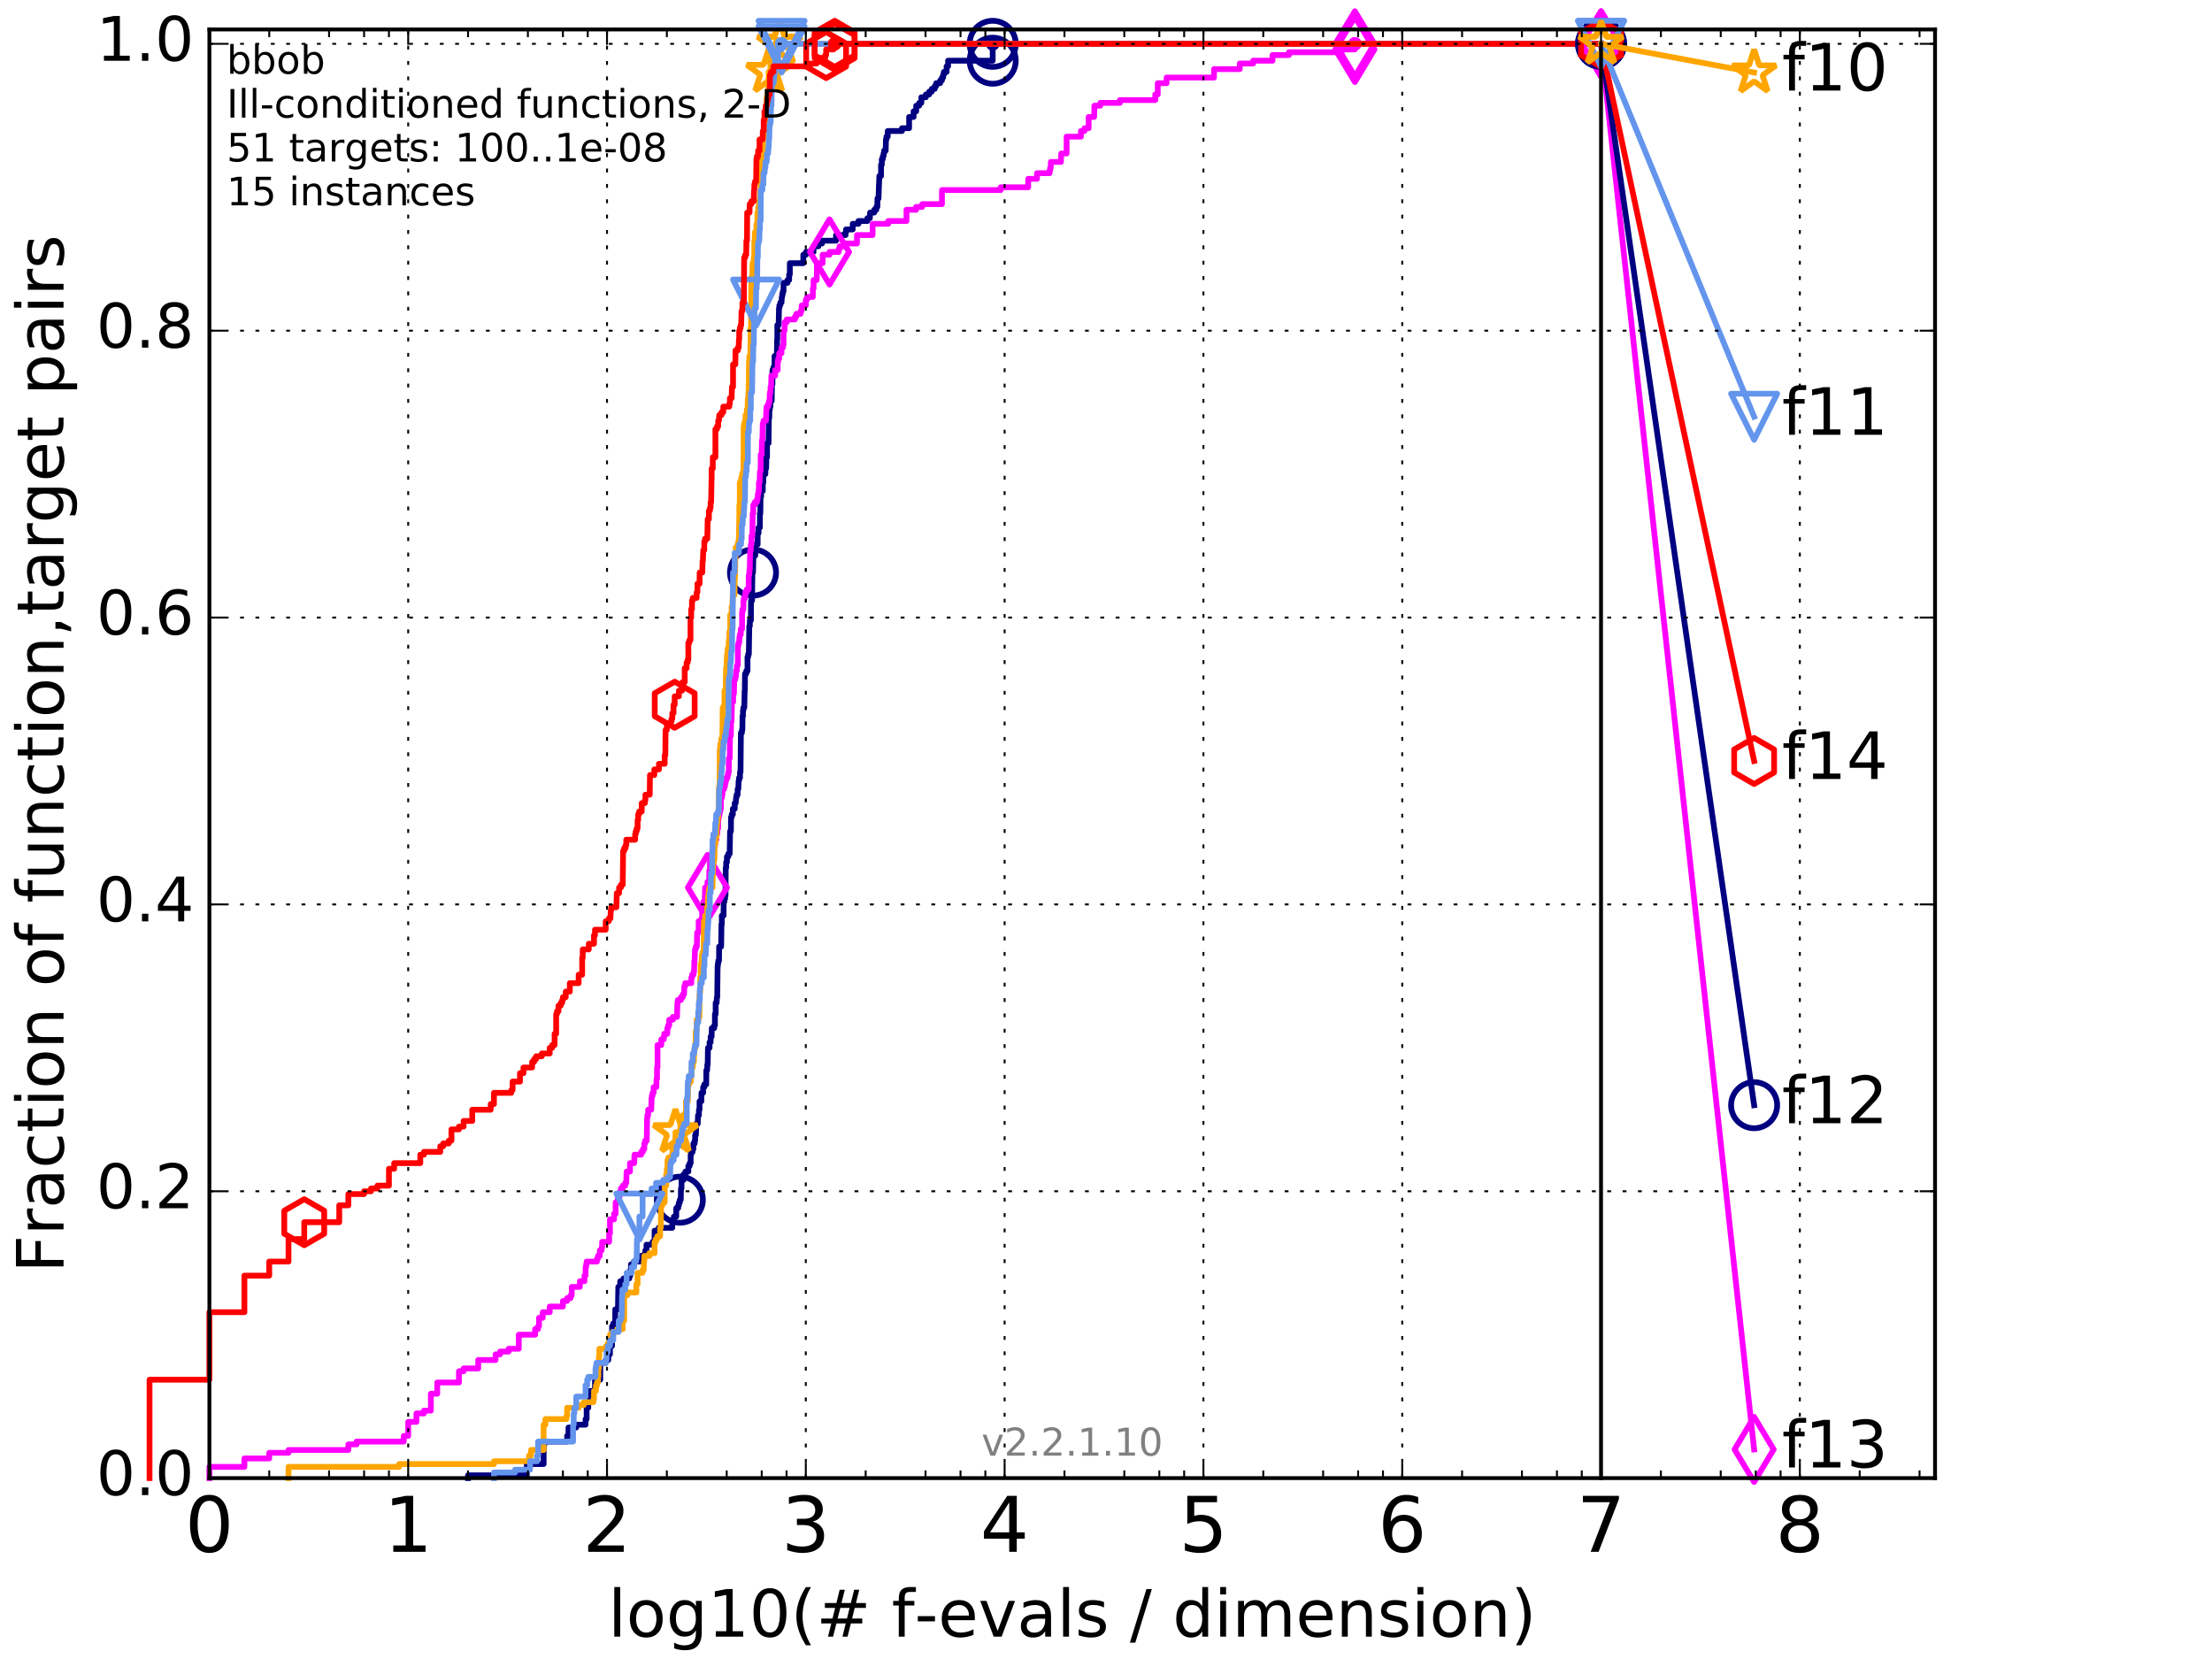 <?xml version="1.0" encoding="utf-8" standalone="no"?>
<!DOCTYPE svg PUBLIC "-//W3C//DTD SVG 1.1//EN"
  "http://www.w3.org/Graphics/SVG/1.1/DTD/svg11.dtd">
<!-- Created with matplotlib (http://matplotlib.org/) -->
<svg height="432pt" version="1.1" viewBox="0 0 576 432" width="576pt" xmlns="http://www.w3.org/2000/svg" xmlns:xlink="http://www.w3.org/1999/xlink">
 <defs>
  <style type="text/css">
*{stroke-linecap:butt;stroke-linejoin:round;stroke-miterlimit:100000;}
  </style>
 </defs>
 <g id="figure_1">
  <g id="patch_1">
   <path d="M 0 432 
L 576 432 
L 576 0 
L 0 0 
z
" style="fill:#ffffff;"/>
  </g>
  <g id="axes_1">
   <g id="patch_2">
    <path d="M 54.525 384.9 
L 503.88 384.9 
L 503.88 7.678 
L 54.525 7.678 
z
" style="fill:#ffffff;"/>
   </g>
   <g id="line2d_1">
    <defs>
     <path d="M 0 1.5 
C 0.398 1.5 0.779 1.342 1.061 1.061 
C 1.342 0.779 1.5 0.398 1.5 0 
C 1.5 -0.398 1.342 -0.779 1.061 -1.061 
C 0.779 -1.342 0.398 -1.5 0 -1.5 
C -0.398 -1.5 -0.779 -1.342 -1.061 -1.061 
C -1.342 -0.779 -1.5 -0.398 -1.5 0 
C -1.5 0.398 -1.342 0.779 -1.061 1.061 
C -0.779 1.342 -0.398 1.5 0 1.5 
z
" id="mbaf1c05600" style="stroke:#000080;stroke-width:0.5;"/>
    </defs>
    <g>
     <use style="fill:#000080;stroke:#000080;stroke-width:0.5;" x="258.497" xlink:href="#mbaf1c05600" y="11.413"/>
     <use style="fill:#000080;stroke:#000080;stroke-width:0.5;" x="258.497" xlink:href="#mbaf1c05600" y="11.413"/>
    </g>
   </g>
   <g id="line2d_2">
    <path d="M 121.878 384.9 
L 121.878 384.168 
L 137.179 384.168 
L 137.179 381.238 
L 141.561 381.238 
L 141.561 376.112 
L 141.794 376.112 
L 141.794 375.38 
L 147.675 375.38 
L 147.675 373.915 
L 148.029 373.915 
L 148.029 371.718 
L 150.044 371.718 
L 150.044 370.986 
L 152.477 370.986 
L 152.477 369.521 
L 152.763 369.521 
L 152.763 366.592 
L 153.186 366.592 
L 153.186 365.127 
L 153.601 365.127 
L 153.601 362.198 
L 154.932 362.198 
L 154.932 359.269 
L 156.31 359.269 
L 156.31 354.875 
L 157.723 354.875 
L 157.723 354.142 
L 158.398 354.142 
L 158.398 352.678 
L 158.836 352.678 
L 158.836 350.481 
L 159.373 350.481 
L 159.373 345.354 
L 159.689 345.354 
L 159.689 344.622 
L 160.206 344.622 
L 160.206 340.96 
L 160.91 340.96 
L 161.009 335.102 
L 161.497 335.102 
L 161.497 333.637 
L 162.349 333.637 
L 162.349 332.905 
L 163.875 332.905 
L 163.875 332.172 
L 164.134 332.172 
L 164.134 330.708 
L 164.305 330.708 
L 164.305 329.243 
L 165.059 329.243 
L 165.059 328.511 
L 166.648 328.511 
L 166.648 327.046 
L 167.916 327.046 
L 167.916 326.314 
L 168.061 326.314 
L 168.061 325.581 
L 168.347 325.581 
L 168.347 324.117 
L 169.927 324.117 
L 169.927 323.385 
L 170.451 323.385 
L 170.451 320.455 
L 171.527 320.455 
L 171.527 319.723 
L 175.063 319.723 
L 175.063 318.258 
L 175.221 318.258 
L 175.221 317.526 
L 175.481 317.526 
L 175.481 316.794 
L 176.094 316.794 
L 176.094 314.597 
L 176.593 314.597 
L 176.593 313.864 
L 176.789 313.864 
L 176.789 313.132 
L 177.032 313.132 
L 177.032 312.4 
L 177.273 312.4 
L 177.321 309.47 
L 177.463 309.47 
L 177.463 307.273 
L 177.979 307.273 
L 177.979 305.809 
L 178.483 305.809 
L 178.483 305.076 
L 179.241 305.076 
L 179.241 303.612 
L 179.589 303.612 
L 179.589 302.879 
L 179.846 302.879 
L 179.846 300.682 
L 179.974 300.682 
L 179.974 299.95 
L 180.353 299.95 
L 180.353 299.218 
L 180.56 299.218 
L 180.56 297.753 
L 180.888 297.753 
L 180.888 297.021 
L 181.01 297.021 
L 181.01 295.556 
L 181.212 295.556 
L 181.292 292.627 
L 181.689 292.627 
L 181.767 290.43 
L 182.001 290.43 
L 182.001 288.965 
L 182.155 288.965 
L 182.155 286.768 
L 182.65 286.768 
L 182.65 284.571 
L 183.098 284.571 
L 183.098 283.107 
L 183.391 283.107 
L 183.391 282.374 
L 183.896 282.374 
L 183.931 278.713 
L 184.144 278.713 
L 184.179 277.248 
L 184.284 277.248 
L 184.354 272.854 
L 184.769 272.854 
L 184.769 271.389 
L 185.042 271.389 
L 185.042 269.925 
L 185.311 269.925 
L 185.345 267.728 
L 185.97 267.728 
L 185.97 266.995 
L 186.165 266.995 
L 186.165 264.066 
L 186.357 264.066 
L 186.357 261.137 
L 186.611 261.137 
L 186.674 259.672 
L 186.768 259.672 
L 186.862 251.616 
L 186.925 251.616 
L 186.925 250.884 
L 187.049 250.884 
L 187.049 250.152 
L 187.234 250.152 
L 187.265 246.49 
L 187.78 246.49 
L 187.87 240.632 
L 187.959 240.632 
L 187.959 238.435 
L 188.401 238.435 
L 188.459 234.773 
L 188.633 234.773 
L 188.633 234.041 
L 188.806 234.041 
L 188.806 233.308 
L 188.92 233.308 
L 188.977 225.985 
L 189.09 225.985 
L 189.09 224.52 
L 189.287 224.52 
L 189.287 223.056 
L 189.649 223.056 
L 189.649 222.323 
L 190.005 222.323 
L 190.113 216.465 
L 190.328 216.465 
L 190.355 212.803 
L 190.541 212.803 
L 190.541 212.071 
L 190.831 212.071 
L 190.831 210.606 
L 191.323 210.606 
L 191.323 209.141 
L 191.577 209.141 
L 191.678 207.677 
L 191.804 207.677 
L 191.804 206.944 
L 192.078 206.944 
L 192.078 205.48 
L 192.251 205.48 
L 192.349 203.283 
L 192.447 203.283 
L 192.447 202.551 
L 192.689 202.551 
L 192.689 201.086 
L 192.833 201.086 
L 192.928 190.833 
L 193.189 190.833 
L 193.189 190.101 
L 193.307 190.101 
L 193.354 186.439 
L 193.47 186.439 
L 193.47 184.975 
L 193.586 184.975 
L 193.586 184.242 
L 193.817 184.242 
L 193.908 179.848 
L 193.954 179.848 
L 193.999 175.454 
L 194.315 175.454 
L 194.315 174.722 
L 194.649 174.722 
L 194.649 171.06 
L 194.825 171.06 
L 194.825 170.328 
L 195 170.328 
L 195.108 163.005 
L 195.259 163.005 
L 195.259 161.54 
L 195.537 161.54 
L 195.558 156.414 
L 195.832 156.414 
L 195.916 149.091 
L 196.082 149.091 
L 196.186 144.697 
L 196.655 144.697 
L 196.736 141.767 
L 197.292 141.767 
L 197.292 138.838 
L 197.527 138.838 
L 197.527 137.373 
L 197.874 137.373 
L 197.874 133.712 
L 197.988 133.712 
L 198.045 129.318 
L 198.197 129.318 
L 198.197 127.853 
L 198.626 127.853 
L 198.626 125.656 
L 198.774 125.656 
L 198.774 123.459 
L 199.301 123.459 
L 199.301 121.995 
L 199.498 121.995 
L 199.569 119.065 
L 199.728 119.065 
L 199.745 115.404 
L 200.129 115.404 
L 200.216 108.813 
L 200.319 108.813 
L 200.353 106.616 
L 200.473 106.616 
L 200.473 105.883 
L 200.609 105.883 
L 200.609 104.419 
L 200.945 104.419 
L 201.029 100.025 
L 201.145 100.025 
L 201.145 96.363 
L 201.391 96.363 
L 201.391 95.631 
L 201.668 95.631 
L 201.7 92.701 
L 202.29 92.701 
L 202.368 88.307 
L 202.415 88.307 
L 202.415 84.646 
L 202.756 84.646 
L 202.849 80.252 
L 202.94 80.252 
L 202.94 79.52 
L 203.183 79.52 
L 203.183 78.787 
L 203.499 78.787 
L 203.588 77.323 
L 203.677 77.323 
L 203.677 76.59 
L 203.839 76.59 
L 203.839 75.858 
L 204.029 75.858 
L 204.029 73.661 
L 205.053 73.661 
L 205.053 72.929 
L 205.493 72.929 
L 205.493 71.464 
L 205.67 71.464 
L 205.67 68.535 
L 209.182 68.535 
L 209.182 66.338 
L 209.866 66.338 
L 209.866 65.605 
L 211.831 65.605 
L 211.831 64.141 
L 213.12 64.141 
L 213.12 63.408 
L 214.062 63.408 
L 214.062 62.676 
L 217.7 62.676 
L 217.7 61.211 
L 220.187 61.211 
L 220.187 60.479 
L 220.301 60.479 
L 220.301 59.747 
L 222.045 59.747 
L 222.045 58.282 
L 223.554 58.282 
L 223.554 57.55 
L 225.861 57.55 
L 225.861 56.817 
L 226.508 56.817 
L 226.572 55.353 
L 227.646 55.353 
L 227.646 54.62 
L 228.194 54.62 
L 228.194 53.888 
L 228.46 53.888 
L 228.48 51.691 
L 228.768 51.691 
L 228.879 48.029 
L 228.903 48.029 
L 228.975 45.832 
L 229.417 45.832 
L 229.417 42.903 
L 229.618 42.903 
L 229.618 41.439 
L 229.878 41.439 
L 229.878 40.706 
L 230.079 40.706 
L 230.079 39.974 
L 230.212 39.974 
L 230.212 39.242 
L 230.63 39.242 
L 230.697 36.312 
L 230.834 36.312 
L 230.834 35.58 
L 231.163 35.58 
L 231.163 34.115 
L 234.871 34.115 
L 234.871 33.383 
L 236.733 33.383 
L 236.733 30.454 
L 237.901 30.454 
L 237.901 28.989 
L 238.578 28.989 
L 238.581 27.524 
L 239.359 27.524 
L 239.359 26.792 
L 239.918 26.792 
L 239.918 25.327 
L 241.098 25.327 
L 241.098 24.595 
L 241.965 24.595 
L 241.965 23.863 
L 242.639 23.863 
L 242.639 23.13 
L 243.425 23.13 
L 243.425 22.398 
L 243.783 22.398 
L 243.783 21.666 
L 244.819 21.666 
L 244.819 20.933 
L 245.281 20.933 
L 245.281 20.201 
L 245.588 20.201 
L 245.588 19.469 
L 245.78 19.469 
L 245.78 18.736 
L 246.491 18.736 
L 246.491 17.272 
L 246.879 17.272 
L 246.879 15.807 
L 258.497 15.807 
L 258.497 11.413 
L 416.908 11.413 
L 416.908 11.413 
" style="fill:none;stroke:#000080;stroke-linecap:square;stroke-width:1.5;"/>
   </g>
   <g id="line2d_3">
    <defs>
     <path d="M 0 6 
C 1.591 6 3.117 5.368 4.243 4.243 
C 5.368 3.117 6 1.591 6 0 
C 6 -1.591 5.368 -3.117 4.243 -4.243 
C 3.117 -5.368 1.591 -6 0 -6 
C -1.591 -6 -3.117 -5.368 -4.243 -4.243 
C -5.368 -3.117 -6 -1.591 -6 0 
C -6 1.591 -5.368 3.117 -4.243 4.243 
C -3.117 5.368 -1.591 6 0 6 
z
" id="m5c97e6ecc3" style="stroke:#000080;stroke-width:1.5;"/>
    </defs>
    <g>
     <use style="fill:none;stroke:#000080;stroke-width:1.5;" x="177.032" xlink:href="#m5c97e6ecc3" y="312.4"/>
     <use style="fill:none;stroke:#000080;stroke-width:1.5;" x="196.082" xlink:href="#m5c97e6ecc3" y="149.091"/>
     <use style="fill:none;stroke:#000080;stroke-width:1.5;" x="258.497" xlink:href="#m5c97e6ecc3" y="15.807"/>
     <use style="fill:none;stroke:#000080;stroke-width:1.5;" x="258.497" xlink:href="#m5c97e6ecc3" y="11.413"/>
     <use style="fill:none;stroke:#000080;stroke-width:1.5;" x="416.908" xlink:href="#m5c97e6ecc3" y="11.413"/>
    </g>
   </g>
   <g id="line2d_4">
    <path d="M -15527.947 758.387 
" style="fill:none;stroke:#000080;stroke-linecap:square;stroke-width:1.5;"/>
    <g>
     <use style="fill:none;stroke:#000080;stroke-width:1.5;" x="-15527.947" xlink:href="#m5c97e6ecc3" y="758.387"/>
    </g>
   </g>
   <g id="line2d_5">
    <defs>
     <path d="M 0 1.5 
C 0.398 1.5 0.779 1.342 1.061 1.061 
C 1.342 0.779 1.5 0.398 1.5 0 
C 1.5 -0.398 1.342 -0.779 1.061 -1.061 
C 0.779 -1.342 0.398 -1.5 0 -1.5 
C -0.398 -1.5 -0.779 -1.342 -1.061 -1.061 
C -1.342 -0.779 -1.5 -0.398 -1.5 0 
C -1.5 0.398 -1.342 0.779 -1.061 1.061 
C -0.779 1.342 -0.398 1.5 0 1.5 
z
" id="m4bb07b46ec" style="stroke:#ff00ff;stroke-width:0.5;"/>
    </defs>
    <g>
     <use style="fill:#ff00ff;stroke:#ff00ff;stroke-width:0.5;" x="352.81" xlink:href="#m4bb07b46ec" y="11.413"/>
     <use style="fill:#ff00ff;stroke:#ff00ff;stroke-width:0.5;" x="352.81" xlink:href="#m4bb07b46ec" y="11.413"/>
    </g>
   </g>
   <g id="line2d_6">
    <path d="M 54.525 384.9 
L 54.525 381.971 
L 63.641 381.971 
L 63.641 379.774 
L 70.109 379.774 
L 70.109 378.309 
L 75.126 378.309 
L 75.126 377.577 
L 90.71 377.577 
L 90.71 376.112 
L 92.853 376.112 
L 92.853 375.38 
L 105.141 375.38 
L 105.141 373.915 
L 106.294 373.915 
L 106.294 370.253 
L 108.437 370.253 
L 108.437 368.056 
L 110.393 368.056 
L 110.393 367.324 
L 112.193 367.324 
L 112.193 362.93 
L 113.859 362.93 
L 113.859 360.001 
L 119.509 360.001 
L 119.509 357.072 
L 120.725 357.072 
L 120.725 356.339 
L 124.526 356.339 
L 124.526 354.142 
L 129.038 354.142 
L 129.038 352.678 
L 130.232 352.678 
L 130.232 351.945 
L 132.445 351.945 
L 132.445 351.213 
L 135.093 351.213 
L 135.093 347.551 
L 139.348 347.551 
L 139.348 346.087 
L 140.11 346.087 
L 140.11 345.354 
L 140.359 345.354 
L 140.359 343.157 
L 141.326 343.157 
L 141.326 341.693 
L 143.144 341.693 
L 143.144 340.228 
L 146.578 340.228 
L 146.578 338.763 
L 147.675 338.763 
L 147.675 338.031 
L 148.55 338.031 
L 148.55 337.299 
L 148.891 337.299 
L 148.891 335.102 
L 150.987 335.102 
L 150.987 333.637 
L 152.187 333.637 
L 152.187 332.172 
L 152.477 332.172 
L 152.477 329.975 
L 152.621 329.975 
L 152.621 329.243 
L 152.763 329.243 
L 152.763 328.511 
L 155.443 328.511 
L 155.443 327.778 
L 155.694 327.778 
L 155.694 327.046 
L 156.188 327.046 
L 156.188 325.581 
L 156.672 325.581 
L 156.672 324.849 
L 156.791 324.849 
L 156.791 323.385 
L 158.618 323.385 
L 158.618 321.188 
L 158.836 321.188 
L 158.836 317.526 
L 159.897 317.526 
L 159.897 316.061 
L 160.308 316.061 
L 160.308 313.132 
L 160.811 313.132 
L 160.91 311.667 
L 161.303 311.667 
L 161.303 310.935 
L 161.497 310.935 
L 161.497 310.203 
L 161.689 310.203 
L 161.689 309.47 
L 162.162 309.47 
L 162.162 308.738 
L 162.809 308.738 
L 162.809 308.006 
L 163.08 308.006 
L 163.17 305.076 
L 164.048 305.076 
L 164.048 302.879 
L 165.141 302.879 
L 165.223 300.682 
L 166.953 300.682 
L 166.953 299.95 
L 167.403 299.95 
L 167.403 299.218 
L 167.771 299.218 
L 167.771 297.753 
L 167.989 297.753 
L 167.989 297.021 
L 168.418 297.021 
L 168.489 291.162 
L 168.56 291.162 
L 168.56 290.43 
L 168.77 290.43 
L 168.77 288.965 
L 169.593 288.965 
L 169.66 286.036 
L 169.727 286.036 
L 169.727 285.303 
L 169.927 285.303 
L 169.927 284.571 
L 170.191 284.571 
L 170.191 283.107 
L 170.9 283.107 
L 170.964 280.91 
L 171.09 280.91 
L 171.09 277.98 
L 171.216 277.98 
L 171.216 272.122 
L 172.196 272.122 
L 172.196 270.657 
L 172.846 270.657 
L 172.846 269.925 
L 172.962 269.925 
L 172.962 269.192 
L 173.759 269.192 
L 173.759 267.728 
L 173.982 267.728 
L 173.982 266.995 
L 174.257 266.995 
L 174.257 265.531 
L 175.221 265.531 
L 175.221 264.798 
L 176.295 264.798 
L 176.395 261.137 
L 176.494 261.137 
L 176.494 260.404 
L 177.321 260.404 
L 177.321 259.672 
L 177.793 259.672 
L 177.793 258.94 
L 178.118 258.94 
L 178.21 256.743 
L 178.438 256.743 
L 178.438 256.01 
L 180.016 256.01 
L 180.016 254.546 
L 180.227 254.546 
L 180.227 253.813 
L 180.602 253.813 
L 180.602 253.081 
L 180.725 253.081 
L 180.807 250.152 
L 180.888 250.152 
L 180.97 247.222 
L 181.172 247.222 
L 181.172 246.49 
L 181.452 246.49 
L 181.531 242.829 
L 181.923 242.829 
L 181.923 239.899 
L 182.65 239.899 
L 182.65 239.167 
L 182.838 239.167 
L 182.838 237.702 
L 183.024 237.702 
L 183.024 236.238 
L 183.172 236.238 
L 183.172 234.773 
L 183.5 234.773 
L 183.609 231.111 
L 184.214 231.111 
L 184.214 229.647 
L 184.666 229.647 
L 184.701 226.717 
L 184.872 226.717 
L 184.872 224.52 
L 185.278 224.52 
L 185.278 223.788 
L 185.445 223.788 
L 185.445 221.591 
L 185.938 221.591 
L 185.938 220.126 
L 186.197 220.126 
L 186.261 218.662 
L 186.548 218.662 
L 186.548 217.197 
L 186.768 217.197 
L 186.831 215.732 
L 186.987 215.732 
L 187.08 212.803 
L 187.234 212.803 
L 187.234 212.071 
L 187.387 212.071 
L 187.387 211.338 
L 187.539 211.338 
L 187.539 210.606 
L 187.72 210.606 
L 187.72 207.677 
L 187.989 207.677 
L 187.989 206.944 
L 188.137 206.944 
L 188.137 205.48 
L 188.546 205.48 
L 188.546 204.747 
L 188.777 204.747 
L 188.777 204.015 
L 188.92 204.015 
L 188.92 203.283 
L 189.09 203.283 
L 189.09 202.551 
L 189.455 202.551 
L 189.455 201.818 
L 189.621 201.818 
L 189.621 201.086 
L 189.786 201.086 
L 189.786 197.424 
L 190.032 197.424 
L 190.086 191.566 
L 190.328 191.566 
L 190.355 187.904 
L 190.488 187.904 
L 190.594 182.778 
L 190.909 182.778 
L 190.909 180.581 
L 191.117 180.581 
L 191.194 176.919 
L 191.45 176.919 
L 191.45 176.187 
L 191.653 176.187 
L 191.653 174.722 
L 191.879 174.722 
L 191.904 173.257 
L 192.128 173.257 
L 192.152 168.131 
L 192.275 168.131 
L 192.275 167.399 
L 192.471 167.399 
L 192.544 165.934 
L 192.641 165.934 
L 192.641 165.202 
L 192.905 165.202 
L 192.905 163.737 
L 193.236 163.737 
L 193.236 159.343 
L 193.377 159.343 
L 193.377 158.611 
L 193.586 158.611 
L 193.586 156.414 
L 193.702 156.414 
L 193.702 155.682 
L 194.067 155.682 
L 194.067 154.217 
L 194.449 154.217 
L 194.449 153.485 
L 194.956 153.485 
L 194.956 149.823 
L 195.108 149.823 
L 195.151 148.358 
L 195.238 148.358 
L 195.345 143.232 
L 195.516 143.232 
L 195.516 141.767 
L 195.685 141.767 
L 195.685 139.57 
L 195.916 139.57 
L 195.999 133.712 
L 196.144 133.712 
L 196.144 131.515 
L 196.513 131.515 
L 196.513 130.782 
L 197.095 130.782 
L 197.095 130.05 
L 197.273 130.05 
L 197.371 128.585 
L 197.507 128.585 
L 197.507 127.853 
L 197.624 127.853 
L 197.624 125.656 
L 197.797 125.656 
L 197.893 122.727 
L 198.064 122.727 
L 198.102 118.333 
L 198.347 118.333 
L 198.403 114.671 
L 198.534 114.671 
L 198.626 110.277 
L 198.829 110.277 
L 198.829 109.545 
L 199.462 109.545 
L 199.551 106.616 
L 199.622 106.616 
L 199.622 105.883 
L 200.025 105.883 
L 200.025 105.151 
L 200.25 105.151 
L 200.25 104.419 
L 200.388 104.419 
L 200.473 102.222 
L 200.643 102.222 
L 200.643 100.757 
L 200.795 100.757 
L 200.862 97.828 
L 201.845 97.828 
L 201.845 96.363 
L 202.509 96.363 
L 202.509 94.166 
L 202.633 94.166 
L 202.633 93.434 
L 202.895 93.434 
L 202.895 91.969 
L 203.499 91.969 
L 203.499 90.504 
L 203.897 90.504 
L 203.897 89.772 
L 204.029 89.772 
L 204.029 86.11 
L 204.303 86.11 
L 204.303 83.913 
L 204.885 83.913 
L 204.885 83.181 
L 206.996 83.181 
L 206.996 82.449 
L 207.363 82.449 
L 207.363 81.717 
L 208.465 81.717 
L 208.465 80.984 
L 208.726 80.984 
L 208.785 79.52 
L 209.832 79.52 
L 209.832 78.055 
L 210.156 78.055 
L 210.156 77.323 
L 211.666 77.323 
L 211.666 75.126 
L 211.852 75.126 
L 211.852 72.929 
L 212.669 72.929 
L 212.758 68.535 
L 214.21 68.535 
L 214.21 66.338 
L 216.006 66.338 
L 216.006 65.605 
L 218.402 65.605 
L 218.402 64.873 
L 218.624 64.873 
L 218.624 64.141 
L 219.945 64.141 
L 219.945 63.408 
L 223.147 63.408 
L 223.147 61.211 
L 227.224 61.211 
L 227.224 58.282 
L 231.289 58.282 
L 231.289 57.55 
L 236.05 57.55 
L 236.05 54.62 
L 238.553 54.62 
L 238.553 53.888 
L 240.141 53.888 
L 240.141 53.156 
L 245.286 53.156 
L 245.286 49.494 
L 260.568 49.494 
L 260.568 48.762 
L 267.747 48.762 
L 267.747 46.565 
L 270.033 46.565 
L 270.033 45.1 
L 273.296 45.1 
L 273.296 44.368 
L 273.476 44.368 
L 273.476 43.635 
L 273.639 43.635 
L 273.639 42.171 
L 276.257 42.171 
L 276.34 39.974 
L 277.741 39.974 
L 277.741 35.58 
L 281.47 35.58 
L 281.47 34.115 
L 282.407 34.115 
L 282.407 33.383 
L 283.484 33.383 
L 283.484 30.454 
L 284.908 30.454 
L 284.982 27.524 
L 286.523 27.524 
L 286.523 26.792 
L 291.611 26.792 
L 291.611 26.06 
L 300.825 26.06 
L 300.825 24.595 
L 301.478 24.595 
L 301.478 21.666 
L 303.777 21.666 
L 303.777 20.201 
L 316.128 20.201 
L 316.128 18.004 
L 322.837 18.004 
L 322.837 16.539 
L 326.322 16.539 
L 326.322 15.807 
L 331.349 15.807 
L 331.349 14.342 
L 335.638 14.342 
L 335.638 13.61 
L 349.363 13.61 
L 349.363 12.878 
L 352.81 12.878 
L 352.81 11.413 
L 416.908 11.413 
L 416.908 11.413 
" style="fill:none;stroke:#ff00ff;stroke-linecap:square;stroke-width:1.5;"/>
   </g>
   <g id="line2d_7">
    <defs>
     <path d="M -0 8.485 
L 5.091 0 
L 0 -8.485 
L -5.091 -0 
z
" id="m0b8c7b6595" style="stroke:#ff00ff;stroke-linejoin:miter;stroke-width:1.5;"/>
    </defs>
    <g>
     <use style="fill:none;stroke:#ff00ff;stroke-linejoin:miter;stroke-width:1.5;" x="184.214" xlink:href="#m0b8c7b6595" y="231.111"/>
     <use style="fill:none;stroke:#ff00ff;stroke-linejoin:miter;stroke-width:1.5;" x="216.006" xlink:href="#m0b8c7b6595" y="65.605"/>
     <use style="fill:none;stroke:#ff00ff;stroke-linejoin:miter;stroke-width:1.5;" x="352.81" xlink:href="#m0b8c7b6595" y="12.878"/>
     <use style="fill:none;stroke:#ff00ff;stroke-linejoin:miter;stroke-width:1.5;" x="352.81" xlink:href="#m0b8c7b6595" y="11.413"/>
     <use style="fill:none;stroke:#ff00ff;stroke-linejoin:miter;stroke-width:1.5;" x="416.908" xlink:href="#m0b8c7b6595" y="11.413"/>
    </g>
   </g>
   <g id="line2d_8">
    <path d="M -15527.947 758.387 
" style="fill:none;stroke:#ff00ff;stroke-linecap:square;stroke-width:1.5;"/>
    <g>
     <use style="fill:none;stroke:#ff00ff;stroke-linejoin:miter;stroke-width:1.5;" x="-15527.947" xlink:href="#m0b8c7b6595" y="758.387"/>
    </g>
   </g>
   <g id="line2d_9">
    <defs>
     <path d="M 0 1.5 
C 0.398 1.5 0.779 1.342 1.061 1.061 
C 1.342 0.779 1.5 0.398 1.5 0 
C 1.5 -0.398 1.342 -0.779 1.061 -1.061 
C 0.779 -1.342 0.398 -1.5 0 -1.5 
C -0.398 -1.5 -0.779 -1.342 -1.061 -1.061 
C -1.342 -0.779 -1.5 -0.398 -1.5 0 
C -1.5 0.398 -1.342 0.779 -1.061 1.061 
C -0.779 1.342 -0.398 1.5 0 1.5 
z
" id="mc0f33cd1f7" style="stroke:#ffa500;stroke-width:0.5;"/>
    </defs>
    <g>
     <use style="fill:#ffa500;stroke:#ffa500;stroke-width:0.5;" x="203.001" xlink:href="#mc0f33cd1f7" y="11.413"/>
     <use style="fill:#ffa500;stroke:#ffa500;stroke-width:0.5;" x="203.001" xlink:href="#mc0f33cd1f7" y="11.413"/>
    </g>
   </g>
   <g id="line2d_10">
    <path d="M 75.126 384.9 
L 75.126 381.971 
L 103.925 381.971 
L 103.925 381.238 
L 128.625 381.238 
L 128.625 380.506 
L 137.741 380.506 
L 137.741 379.041 
L 138.29 379.041 
L 138.29 377.577 
L 141.561 377.577 
L 141.561 370.986 
L 142.025 370.986 
L 142.025 369.521 
L 147.496 369.521 
L 147.496 368.789 
L 147.675 368.789 
L 147.675 366.592 
L 150.677 366.592 
L 150.677 365.859 
L 152.04 365.859 
L 152.04 365.127 
L 154.541 365.127 
L 154.541 364.395 
L 154.672 364.395 
L 154.672 362.198 
L 155.189 362.198 
L 155.189 360.733 
L 155.443 360.733 
L 155.443 360.001 
L 155.694 360.001 
L 155.694 358.536 
L 155.819 358.536 
L 155.819 356.339 
L 155.943 356.339 
L 155.943 353.41 
L 156.066 353.41 
L 156.066 351.213 
L 157.837 351.213 
L 157.837 350.481 
L 158.287 350.481 
L 158.287 349.748 
L 158.836 349.748 
L 158.836 347.551 
L 159.479 347.551 
L 159.479 346.819 
L 160.711 346.819 
L 160.711 346.087 
L 162.162 346.087 
L 162.162 343.89 
L 162.534 343.89 
L 162.534 337.299 
L 163.348 337.299 
L 163.348 336.566 
L 165.708 336.566 
L 165.708 334.369 
L 166.026 334.369 
L 166.026 331.44 
L 167.328 331.44 
L 167.328 330.708 
L 167.624 330.708 
L 167.698 328.511 
L 167.771 328.511 
L 167.771 327.046 
L 169.117 327.046 
L 169.117 326.314 
L 170.451 326.314 
L 170.451 323.385 
L 170.773 323.385 
L 170.773 322.652 
L 171.153 322.652 
L 171.153 321.92 
L 171.894 321.92 
L 171.894 319.723 
L 172.076 319.723 
L 172.136 313.864 
L 172.494 313.864 
L 172.494 313.132 
L 173.078 313.132 
L 173.078 308.738 
L 173.478 308.738 
L 173.478 305.809 
L 173.647 305.809 
L 173.647 304.344 
L 173.815 304.344 
L 173.815 302.147 
L 174.037 302.147 
L 174.037 301.415 
L 174.957 301.415 
L 174.957 300.682 
L 175.116 300.682 
L 175.116 299.218 
L 175.481 299.218 
L 175.481 298.485 
L 175.841 298.485 
L 175.892 294.824 
L 177.177 294.824 
L 177.177 291.894 
L 177.746 291.894 
L 177.746 290.43 
L 178.438 290.43 
L 178.438 289.697 
L 178.619 289.697 
L 178.619 286.768 
L 179.109 286.768 
L 179.153 282.374 
L 179.459 282.374 
L 179.459 281.642 
L 179.889 281.642 
L 179.889 280.177 
L 180.059 280.177 
L 180.059 277.98 
L 180.394 277.98 
L 180.477 276.516 
L 180.684 276.516 
L 180.766 273.586 
L 180.888 273.586 
L 180.888 272.854 
L 181.091 272.854 
L 181.172 268.46 
L 181.412 268.46 
L 181.412 265.531 
L 181.884 265.531 
L 181.884 264.798 
L 182.117 264.798 
L 182.155 258.94 
L 182.232 258.94 
L 182.232 258.207 
L 182.347 258.207 
L 182.347 254.546 
L 182.461 254.546 
L 182.461 250.884 
L 182.726 250.884 
L 182.763 248.687 
L 182.95 248.687 
L 182.95 247.955 
L 183.208 247.955 
L 183.318 239.899 
L 183.609 239.899 
L 183.609 238.435 
L 184.144 238.435 
L 184.144 236.238 
L 184.284 236.238 
L 184.389 233.308 
L 184.563 233.308 
L 184.563 231.844 
L 184.735 231.844 
L 184.735 231.111 
L 185.544 231.111 
L 185.643 225.985 
L 185.709 225.985 
L 185.709 224.52 
L 185.873 224.52 
L 185.873 223.788 
L 186.035 223.788 
L 186.1 219.394 
L 186.357 219.394 
L 186.357 217.929 
L 186.579 217.929 
L 186.611 215 
L 186.706 215 
L 186.706 214.268 
L 186.831 214.268 
L 186.893 212.803 
L 186.987 212.803 
L 187.018 211.338 
L 187.111 211.338 
L 187.203 205.48 
L 187.234 205.48 
L 187.234 204.747 
L 187.387 204.747 
L 187.417 195.227 
L 187.539 195.227 
L 187.539 193.763 
L 187.81 193.763 
L 187.84 192.298 
L 188.107 192.298 
L 188.196 184.242 
L 188.517 184.242 
L 188.517 183.51 
L 188.662 183.51 
L 188.662 179.848 
L 188.977 179.848 
L 189.062 173.99 
L 189.203 173.99 
L 189.287 171.06 
L 189.315 171.06 
L 189.315 170.328 
L 189.483 170.328 
L 189.483 168.863 
L 189.731 168.863 
L 189.786 166.666 
L 189.923 166.666 
L 189.923 164.469 
L 190.14 164.469 
L 190.14 160.076 
L 190.515 160.076 
L 190.515 157.879 
L 190.7 157.879 
L 190.805 154.949 
L 191.271 154.949 
L 191.323 150.555 
L 191.399 150.555 
L 191.501 144.697 
L 191.603 144.697 
L 191.603 142.5 
L 192.078 142.5 
L 192.078 141.767 
L 192.226 141.767 
L 192.226 141.035 
L 192.398 141.035 
L 192.495 135.176 
L 192.519 135.176 
L 192.519 131.515 
L 192.641 131.515 
L 192.641 125.656 
L 192.928 125.656 
L 192.928 124.924 
L 193.071 124.924 
L 193.071 124.191 
L 193.236 124.191 
L 193.236 123.459 
L 193.447 123.459 
L 193.447 122.727 
L 193.586 122.727 
L 193.656 111.01 
L 193.771 111.01 
L 193.771 110.277 
L 193.977 110.277 
L 193.977 109.545 
L 194.135 109.545 
L 194.135 108.08 
L 194.472 108.08 
L 194.472 106.616 
L 194.671 106.616 
L 194.737 103.686 
L 194.869 103.686 
L 194.956 100.025 
L 195 100.025 
L 195.021 94.166 
L 195.13 94.166 
L 195.13 92.701 
L 195.388 92.701 
L 195.473 85.378 
L 195.558 85.378 
L 195.643 72.196 
L 195.916 72.196 
L 195.978 68.535 
L 196.247 68.535 
L 196.288 67.07 
L 196.391 67.07 
L 196.432 62.676 
L 196.554 62.676 
L 196.574 60.479 
L 196.916 60.479 
L 196.996 58.282 
L 197.194 58.282 
L 197.233 55.353 
L 197.41 55.353 
L 197.449 53.888 
L 197.624 53.888 
L 197.624 52.423 
L 197.797 52.423 
L 197.797 51.691 
L 197.931 51.691 
L 197.931 50.226 
L 198.064 50.226 
L 198.102 45.832 
L 198.234 45.832 
L 198.234 44.368 
L 198.403 44.368 
L 198.478 39.242 
L 198.682 39.242 
L 198.719 35.58 
L 198.994 35.58 
L 198.994 34.848 
L 199.157 34.848 
L 199.247 32.651 
L 199.48 32.651 
L 199.48 31.186 
L 199.604 31.186 
L 199.64 25.327 
L 199.868 25.327 
L 199.868 23.863 
L 200.043 23.863 
L 200.112 20.201 
L 200.164 20.201 
L 200.164 18.736 
L 200.609 18.736 
L 200.609 17.272 
L 200.727 17.272 
L 200.727 16.539 
L 200.878 16.539 
L 200.878 15.807 
L 201.619 15.807 
L 201.716 13.61 
L 201.909 13.61 
L 201.909 12.145 
L 203.001 12.145 
L 203.001 11.413 
L 416.908 11.413 
L 416.908 11.413 
" style="fill:none;stroke:#ffa500;stroke-linecap:square;stroke-width:1.5;"/>
   </g>
   <g id="line2d_11">
    <defs>
     <path d="M 0 -6 
L -1.347 -1.854 
L -5.706 -1.854 
L -2.18 0.708 
L -3.527 4.854 
L -0 2.292 
L 3.527 4.854 
L 2.18 0.708 
L 5.706 -1.854 
L 1.347 -1.854 
z
" id="m9b492cd8b4" style="stroke:#ffa500;stroke-linejoin:bevel;stroke-width:1.5;"/>
    </defs>
    <g>
     <use style="fill:none;stroke:#ffa500;stroke-linejoin:bevel;stroke-width:1.5;" x="175.892" xlink:href="#m9b492cd8b4" y="294.824"/>
     <use style="fill:none;stroke:#ffa500;stroke-linejoin:bevel;stroke-width:1.5;" x="200.164" xlink:href="#m9b492cd8b4" y="18.736"/>
     <use style="fill:none;stroke:#ffa500;stroke-linejoin:bevel;stroke-width:1.5;" x="203.001" xlink:href="#m9b492cd8b4" y="11.413"/>
     <use style="fill:none;stroke:#ffa500;stroke-linejoin:bevel;stroke-width:1.5;" x="203.001" xlink:href="#m9b492cd8b4" y="11.413"/>
     <use style="fill:none;stroke:#ffa500;stroke-linejoin:bevel;stroke-width:1.5;" x="416.908" xlink:href="#m9b492cd8b4" y="11.413"/>
    </g>
   </g>
   <g id="line2d_12">
    <path d="M -15527.947 758.387 
" style="fill:none;stroke:#ffa500;stroke-linecap:square;stroke-width:1.5;"/>
    <g>
     <use style="fill:none;stroke:#ffa500;stroke-linejoin:bevel;stroke-width:1.5;" x="-15527.947" xlink:href="#m9b492cd8b4" y="758.387"/>
    </g>
   </g>
   <g id="line2d_13">
    <defs>
     <path d="M 0 1.5 
C 0.398 1.5 0.779 1.342 1.061 1.061 
C 1.342 0.779 1.5 0.398 1.5 0 
C 1.5 -0.398 1.342 -0.779 1.061 -1.061 
C 0.779 -1.342 0.398 -1.5 0 -1.5 
C -0.398 -1.5 -0.779 -1.342 -1.061 -1.061 
C -1.342 -0.779 -1.5 -0.398 -1.5 0 
C -1.5 0.398 -1.342 0.779 -1.061 1.061 
C -0.779 1.342 -0.398 1.5 0 1.5 
z
" id="m892f226391" style="stroke:#6495ed;stroke-width:0.5;"/>
    </defs>
    <g>
     <use style="fill:#6495ed;stroke:#6495ed;stroke-width:0.5;" x="203.528" xlink:href="#m892f226391" y="11.413"/>
     <use style="fill:#6495ed;stroke:#6495ed;stroke-width:0.5;" x="203.528" xlink:href="#m892f226391" y="11.413"/>
    </g>
   </g>
   <g id="line2d_14">
    <path d="M 128.625 384.9 
L 128.625 383.435 
L 134.136 383.435 
L 134.136 382.703 
L 138.017 382.703 
L 138.017 380.506 
L 139.859 380.506 
L 139.859 379.041 
L 140.11 379.041 
L 140.11 375.38 
L 149.226 375.38 
L 149.226 370.986 
L 149.392 370.986 
L 149.392 368.056 
L 149.557 368.056 
L 149.557 366.592 
L 150.044 366.592 
L 150.044 363.663 
L 152.477 363.663 
L 152.477 360.733 
L 152.905 360.733 
L 152.905 359.269 
L 153.186 359.269 
L 153.186 358.536 
L 155.061 358.536 
L 155.061 356.339 
L 155.189 356.339 
L 155.189 355.607 
L 155.316 355.607 
L 155.316 354.875 
L 157.837 354.875 
L 157.837 354.142 
L 157.95 354.142 
L 157.95 351.945 
L 158.287 351.945 
L 158.287 350.481 
L 158.836 350.481 
L 158.836 349.016 
L 159.689 349.016 
L 159.689 346.819 
L 161.107 346.819 
L 161.107 343.89 
L 161.593 343.89 
L 161.593 343.157 
L 161.879 343.157 
L 161.974 337.299 
L 162.068 337.299 
L 162.068 335.834 
L 162.809 335.834 
L 162.809 334.369 
L 163.17 334.369 
L 163.17 331.44 
L 164.475 331.44 
L 164.475 329.975 
L 165.141 329.975 
L 165.141 328.511 
L 165.628 328.511 
L 165.628 327.778 
L 165.788 327.778 
L 165.868 322.652 
L 166.494 322.652 
L 166.494 316.794 
L 167.328 316.794 
L 167.328 310.935 
L 169.66 310.935 
L 169.66 309.47 
L 170.837 309.47 
L 170.837 308.006 
L 172.671 308.006 
L 172.671 307.273 
L 173.815 307.273 
L 173.815 306.541 
L 174.475 306.541 
L 174.583 302.879 
L 174.851 302.879 
L 174.851 302.147 
L 175.429 302.147 
L 175.429 300.682 
L 176.145 300.682 
L 176.195 298.485 
L 176.642 298.485 
L 176.691 297.021 
L 177.368 297.021 
L 177.368 295.556 
L 177.605 295.556 
L 177.605 294.091 
L 177.886 294.091 
L 177.886 293.359 
L 178.118 293.359 
L 178.118 292.627 
L 178.843 292.627 
L 178.843 286.036 
L 179.021 286.036 
L 179.109 281.642 
L 179.329 281.642 
L 179.329 280.177 
L 180.059 280.177 
L 180.059 276.516 
L 180.394 276.516 
L 180.394 274.319 
L 180.766 274.319 
L 180.848 272.854 
L 180.97 272.854 
L 180.97 272.122 
L 181.372 272.122 
L 181.452 266.995 
L 181.491 266.995 
L 181.491 266.263 
L 181.806 266.263 
L 181.806 263.334 
L 181.962 263.334 
L 181.962 261.137 
L 182.117 261.137 
L 182.117 260.404 
L 182.232 260.404 
L 182.232 257.475 
L 182.347 257.475 
L 182.347 256.01 
L 182.763 256.01 
L 182.763 254.546 
L 183.282 254.546 
L 183.282 251.616 
L 183.428 251.616 
L 183.464 248.687 
L 183.789 248.687 
L 183.824 245.758 
L 184.179 245.758 
L 184.214 242.096 
L 184.319 242.096 
L 184.424 239.899 
L 184.459 239.899 
L 184.528 236.97 
L 184.838 236.97 
L 184.838 232.576 
L 185.042 232.576 
L 185.143 227.45 
L 185.411 227.45 
L 185.478 221.591 
L 185.544 221.591 
L 185.544 218.662 
L 185.742 218.662 
L 185.742 217.197 
L 186.197 217.197 
L 186.261 214.268 
L 186.421 214.268 
L 186.484 212.071 
L 186.925 212.071 
L 186.925 211.338 
L 187.172 211.338 
L 187.265 205.48 
L 187.387 205.48 
L 187.387 204.747 
L 187.539 204.747 
L 187.539 203.283 
L 187.78 203.283 
L 187.81 201.086 
L 187.929 201.086 
L 187.989 198.889 
L 188.166 198.889 
L 188.166 195.227 
L 188.343 195.227 
L 188.401 193.03 
L 188.719 193.03 
L 188.719 191.566 
L 189.033 191.566 
L 189.033 190.101 
L 189.147 190.101 
L 189.147 189.369 
L 189.287 189.369 
L 189.371 187.904 
L 189.399 187.904 
L 189.399 187.172 
L 189.704 187.172 
L 189.759 176.919 
L 189.868 176.919 
L 189.868 176.187 
L 190.113 176.187 
L 190.167 172.525 
L 190.301 172.525 
L 190.408 169.596 
L 190.594 169.596 
L 190.673 163.737 
L 190.778 163.737 
L 190.883 149.091 
L 191.271 149.091 
L 191.323 143.964 
L 192.398 143.964 
L 192.471 141.767 
L 192.976 141.767 
L 193 140.303 
L 193.142 140.303 
L 193.166 136.641 
L 193.377 136.641 
L 193.447 134.444 
L 193.679 134.444 
L 193.725 132.247 
L 193.817 132.247 
L 193.817 130.782 
L 193.977 130.782 
L 194.045 124.191 
L 194.226 124.191 
L 194.248 122.727 
L 194.427 122.727 
L 194.427 120.53 
L 194.737 120.53 
L 194.759 112.474 
L 195 112.474 
L 195 110.277 
L 195.13 110.277 
L 195.13 109.545 
L 195.366 109.545 
L 195.366 106.616 
L 195.516 106.616 
L 195.516 102.222 
L 195.832 102.222 
L 195.937 94.898 
L 195.957 94.898 
L 195.957 94.166 
L 196.103 94.166 
L 196.165 89.772 
L 196.288 89.772 
L 196.35 82.449 
L 196.472 82.449 
L 196.472 80.252 
L 196.836 80.252 
L 196.896 75.126 
L 197.036 75.126 
L 197.036 73.661 
L 197.154 73.661 
L 197.214 67.07 
L 197.332 67.07 
L 197.371 63.408 
L 197.546 63.408 
L 197.546 62.676 
L 197.72 62.676 
L 197.778 59.747 
L 197.893 59.747 
L 197.893 57.55 
L 198.064 57.55 
L 198.121 49.494 
L 198.534 49.494 
L 198.534 48.029 
L 198.792 48.029 
L 198.792 45.1 
L 199.084 45.1 
L 199.193 43.635 
L 199.319 43.635 
L 199.319 42.171 
L 199.64 42.171 
L 199.728 39.974 
L 200.008 39.974 
L 200.095 38.509 
L 200.147 38.509 
L 200.233 36.312 
L 200.302 36.312 
L 200.388 32.651 
L 200.507 32.651 
L 200.507 31.918 
L 200.677 31.918 
L 200.761 27.524 
L 200.895 27.524 
L 200.962 22.398 
L 201.078 22.398 
L 201.078 21.666 
L 201.457 21.666 
L 201.457 20.933 
L 201.587 20.933 
L 201.587 19.469 
L 201.732 19.469 
L 201.732 16.539 
L 201.877 16.539 
L 201.877 15.807 
L 202.179 15.807 
L 202.179 15.075 
L 202.602 15.075 
L 202.602 12.878 
L 203.528 12.878 
L 203.528 11.413 
L 416.908 11.413 
L 416.908 11.413 
" style="fill:none;stroke:#6495ed;stroke-linecap:square;stroke-width:1.5;"/>
   </g>
   <g id="line2d_15">
    <defs>
     <path d="M -0 6 
L 6 -6 
L -6 -6 
z
" id="m6a20134f1c" style="stroke:#6495ed;stroke-linejoin:miter;stroke-width:1.5;"/>
    </defs>
    <g>
     <use style="fill:none;stroke:#6495ed;stroke-linejoin:miter;stroke-width:1.5;" x="166.494" xlink:href="#m6a20134f1c" y="316.794"/>
     <use style="fill:none;stroke:#6495ed;stroke-linejoin:miter;stroke-width:1.5;" x="196.876" xlink:href="#m6a20134f1c" y="78.787"/>
     <use style="fill:none;stroke:#6495ed;stroke-linejoin:miter;stroke-width:1.5;" x="203.528" xlink:href="#m6a20134f1c" y="12.878"/>
     <use style="fill:none;stroke:#6495ed;stroke-linejoin:miter;stroke-width:1.5;" x="203.528" xlink:href="#m6a20134f1c" y="11.413"/>
     <use style="fill:none;stroke:#6495ed;stroke-linejoin:miter;stroke-width:1.5;" x="416.908" xlink:href="#m6a20134f1c" y="11.413"/>
    </g>
   </g>
   <g id="line2d_16">
    <path d="M -15527.947 758.387 
" style="fill:none;stroke:#6495ed;stroke-linecap:square;stroke-width:1.5;"/>
    <g>
     <use style="fill:none;stroke:#6495ed;stroke-linejoin:miter;stroke-width:1.5;" x="-15527.947" xlink:href="#m6a20134f1c" y="758.387"/>
    </g>
   </g>
   <g id="line2d_17">
    <defs>
     <path d="M 0 1.5 
C 0.398 1.5 0.779 1.342 1.061 1.061 
C 1.342 0.779 1.5 0.398 1.5 0 
C 1.5 -0.398 1.342 -0.779 1.061 -1.061 
C 0.779 -1.342 0.398 -1.5 0 -1.5 
C -0.398 -1.5 -0.779 -1.342 -1.061 -1.061 
C -1.342 -0.779 -1.5 -0.398 -1.5 0 
C -1.5 0.398 -1.342 0.779 -1.061 1.061 
C -0.779 1.342 -0.398 1.5 0 1.5 
z
" id="m192ef43668" style="stroke:#ff0000;stroke-width:0.5;"/>
    </defs>
    <g>
     <use style="fill:#ff0000;stroke:#ff0000;stroke-width:0.5;" x="217.341" xlink:href="#m192ef43668" y="11.413"/>
     <use style="fill:#ff0000;stroke:#ff0000;stroke-width:0.5;" x="217.341" xlink:href="#m192ef43668" y="11.413"/>
    </g>
   </g>
   <g id="line2d_18">
    <path d="M 38.941 384.9 
L 38.941 359.269 
L 54.525 359.269 
L 54.525 341.693 
L 63.641 341.693 
L 63.641 332.172 
L 70.109 332.172 
L 70.109 328.511 
L 75.126 328.511 
L 75.126 322.652 
L 79.225 322.652 
L 79.225 318.258 
L 88.341 318.258 
L 88.341 313.864 
L 90.71 313.864 
L 90.71 310.935 
L 94.809 310.935 
L 94.809 310.203 
L 96.609 310.203 
L 96.609 309.47 
L 98.275 309.47 
L 98.275 308.738 
L 101.277 308.738 
L 101.277 304.344 
L 102.64 304.344 
L 102.64 302.879 
L 109.436 302.879 
L 109.436 300.682 
L 110.393 300.682 
L 110.393 299.95 
L 114.648 299.95 
L 114.648 298.485 
L 115.41 298.485 
L 115.41 297.753 
L 116.861 297.753 
L 116.861 297.021 
L 117.553 297.021 
L 117.553 294.091 
L 119.509 294.091 
L 119.509 293.359 
L 120.725 293.359 
L 120.725 291.894 
L 122.975 291.894 
L 122.975 288.965 
L 127.777 288.965 
L 127.777 287.5 
L 128.625 287.5 
L 128.625 284.571 
L 133.137 284.571 
L 133.137 283.839 
L 133.475 283.839 
L 133.475 281.642 
L 135.403 281.642 
L 135.403 279.445 
L 136.309 279.445 
L 136.309 277.98 
L 138.559 277.98 
L 138.559 276.516 
L 139.088 276.516 
L 139.088 275.783 
L 139.605 275.783 
L 139.605 275.051 
L 141.088 275.051 
L 141.088 274.319 
L 143.144 274.319 
L 143.144 272.854 
L 143.789 272.854 
L 143.789 272.122 
L 144.417 272.122 
L 144.417 269.192 
L 144.825 269.192 
L 144.825 264.066 
L 145.027 264.066 
L 145.027 263.334 
L 145.425 263.334 
L 145.425 261.869 
L 146.009 261.869 
L 146.009 261.137 
L 146.39 261.137 
L 146.39 260.404 
L 146.578 260.404 
L 146.578 259.672 
L 147.315 259.672 
L 147.315 258.207 
L 148.378 258.207 
L 148.378 256.01 
L 150.677 256.01 
L 150.677 253.813 
L 151.595 253.813 
L 151.595 249.419 
L 151.744 249.419 
L 151.744 247.222 
L 153.325 247.222 
L 153.325 245.758 
L 154.672 245.758 
L 154.672 243.561 
L 154.932 243.561 
L 154.932 242.096 
L 157.723 242.096 
L 157.723 239.899 
L 158.508 239.899 
L 158.508 239.167 
L 158.945 239.167 
L 159.053 236.97 
L 159.16 236.97 
L 159.16 236.238 
L 160.51 236.238 
L 160.611 232.576 
L 161.205 232.576 
L 161.205 231.111 
L 161.689 231.111 
L 161.689 230.379 
L 162.162 230.379 
L 162.256 221.591 
L 162.534 221.591 
L 162.534 220.859 
L 162.899 220.859 
L 162.899 220.126 
L 163.08 220.126 
L 163.08 218.662 
L 165.386 218.662 
L 165.386 217.197 
L 165.547 217.197 
L 165.547 216.465 
L 165.788 216.465 
L 165.788 215.732 
L 166.026 215.732 
L 166.026 213.535 
L 166.183 213.535 
L 166.183 212.071 
L 166.417 212.071 
L 166.417 211.338 
L 167.104 211.338 
L 167.104 209.141 
L 167.916 209.141 
L 167.916 208.409 
L 168.061 208.409 
L 168.061 206.944 
L 169.185 206.944 
L 169.254 201.818 
L 170.386 201.818 
L 170.386 200.354 
L 171.588 200.354 
L 171.588 198.889 
L 173.078 198.889 
L 173.078 196.692 
L 173.25 196.692 
L 173.307 190.101 
L 173.647 190.101 
L 173.647 188.636 
L 174.637 188.636 
L 174.637 187.904 
L 174.851 187.904 
L 174.851 187.172 
L 175.063 187.172 
L 175.063 185.707 
L 175.377 185.707 
L 175.377 183.51 
L 175.687 183.51 
L 175.687 181.313 
L 176.789 181.313 
L 176.789 179.848 
L 177.605 179.848 
L 177.699 177.651 
L 178.301 177.651 
L 178.301 173.99 
L 178.798 173.99 
L 178.798 172.525 
L 179.065 172.525 
L 179.065 171.793 
L 179.241 171.793 
L 179.241 167.399 
L 179.502 167.399 
L 179.502 166.666 
L 179.804 166.666 
L 179.804 160.808 
L 179.974 160.808 
L 179.974 158.611 
L 180.185 158.611 
L 180.185 156.414 
L 180.394 156.414 
L 180.394 155.682 
L 181.412 155.682 
L 181.412 154.217 
L 181.61 154.217 
L 181.61 152.02 
L 182.155 152.02 
L 182.194 149.091 
L 182.875 149.091 
L 182.95 146.161 
L 183.024 146.161 
L 183.135 143.232 
L 183.391 143.232 
L 183.391 141.035 
L 183.573 141.035 
L 183.573 140.303 
L 184.179 140.303 
L 184.284 135.176 
L 184.597 135.176 
L 184.597 132.979 
L 184.872 132.979 
L 184.872 132.247 
L 185.042 132.247 
L 185.042 130.782 
L 185.177 130.782 
L 185.278 124.924 
L 185.311 124.924 
L 185.311 121.995 
L 185.61 121.995 
L 185.61 119.065 
L 186.293 119.065 
L 186.293 111.742 
L 186.706 111.742 
L 186.706 111.01 
L 187.018 111.01 
L 187.018 109.545 
L 187.203 109.545 
L 187.295 108.08 
L 187.87 108.08 
L 187.87 107.348 
L 188.343 107.348 
L 188.343 105.883 
L 189.896 105.883 
L 189.896 105.151 
L 190.059 105.151 
L 190.059 103.686 
L 190.515 103.686 
L 190.594 100.757 
L 190.883 100.757 
L 190.883 94.898 
L 191.476 94.898 
L 191.527 91.237 
L 192.128 91.237 
L 192.128 90.504 
L 192.349 90.504 
L 192.422 88.307 
L 192.495 88.307 
L 192.495 86.11 
L 192.665 86.11 
L 192.665 85.378 
L 192.857 85.378 
L 192.857 84.646 
L 193 84.646 
L 193.095 80.984 
L 193.307 80.984 
L 193.33 78.787 
L 193.702 78.787 
L 193.771 67.07 
L 194.045 67.07 
L 194.045 66.338 
L 194.315 66.338 
L 194.36 62.676 
L 194.516 62.676 
L 194.561 55.353 
L 195.173 55.353 
L 195.216 53.156 
L 195.643 53.156 
L 195.643 52.423 
L 196.268 52.423 
L 196.35 49.494 
L 196.432 49.494 
L 196.432 48.029 
L 196.594 48.029 
L 196.594 47.297 
L 196.896 47.297 
L 196.976 41.439 
L 197.095 41.439 
L 197.095 40.706 
L 197.41 40.706 
L 197.41 39.242 
L 197.778 39.242 
L 197.778 36.312 
L 198.608 36.312 
L 198.626 34.115 
L 198.866 34.115 
L 198.866 31.186 
L 199.066 31.186 
L 199.066 28.989 
L 199.373 28.989 
L 199.39 27.524 
L 199.675 27.524 
L 199.781 26.06 
L 199.973 26.06 
L 199.973 25.327 
L 200.095 25.327 
L 200.095 24.595 
L 200.422 24.595 
L 200.507 19.469 
L 200.761 19.469 
L 200.761 18.736 
L 201.391 18.736 
L 201.391 17.272 
L 210.897 17.272 
L 210.897 16.539 
L 212.669 16.539 
L 212.669 15.807 
L 212.807 15.807 
L 212.807 15.075 
L 214.894 15.075 
L 214.894 14.342 
L 215.126 14.342 
L 215.126 12.878 
L 217.057 12.878 
L 217.057 12.145 
L 217.341 12.145 
L 217.341 11.413 
L 416.908 11.413 
L 416.908 11.413 
" style="fill:none;stroke:#ff0000;stroke-linecap:square;stroke-width:1.5;"/>
   </g>
   <g id="line2d_19">
    <defs>
     <path d="M 0 -6 
L -5.196 -3 
L -5.196 3 
L -0 6 
L 5.196 3 
L 5.196 -3 
z
" id="maa5e472d92" style="stroke:#ff0000;stroke-linejoin:miter;stroke-width:1.5;"/>
    </defs>
    <g>
     <use style="fill:none;stroke:#ff0000;stroke-linejoin:miter;stroke-width:1.5;" x="79.225" xlink:href="#maa5e472d92" y="318.258"/>
     <use style="fill:none;stroke:#ff0000;stroke-linejoin:miter;stroke-width:1.5;" x="175.687" xlink:href="#maa5e472d92" y="183.51"/>
     <use style="fill:none;stroke:#ff0000;stroke-linejoin:miter;stroke-width:1.5;" x="215.126" xlink:href="#maa5e472d92" y="14.342"/>
     <use style="fill:none;stroke:#ff0000;stroke-linejoin:miter;stroke-width:1.5;" x="217.341" xlink:href="#maa5e472d92" y="12.145"/>
     <use style="fill:none;stroke:#ff0000;stroke-linejoin:miter;stroke-width:1.5;" x="217.341" xlink:href="#maa5e472d92" y="11.413"/>
     <use style="fill:none;stroke:#ff0000;stroke-linejoin:miter;stroke-width:1.5;" x="416.908" xlink:href="#maa5e472d92" y="11.413"/>
    </g>
   </g>
   <g id="line2d_20">
    <path d="M -15527.947 758.387 
" style="fill:none;stroke:#ff0000;stroke-linecap:square;stroke-width:1.5;"/>
    <g>
     <use style="fill:none;stroke:#ff0000;stroke-linejoin:miter;stroke-width:1.5;" x="-15527.947" xlink:href="#maa5e472d92" y="758.387"/>
    </g>
   </g>
   <g id="line2d_21">
    <path d="M 416.908 11.413 
L 456.77 377.43 
" style="fill:none;stroke:#ff00ff;stroke-linecap:square;stroke-width:1.5;"/>
    <g>
     <use style="fill:none;stroke:#ff00ff;stroke-linejoin:miter;stroke-width:1.5;" x="416.908" xlink:href="#m0b8c7b6595" y="11.413"/>
     <use style="fill:none;stroke:#ff00ff;stroke-linejoin:miter;stroke-width:1.5;" x="456.77" xlink:href="#m0b8c7b6595" y="377.43"/>
    </g>
   </g>
   <g id="line2d_22">
    <path d="M 416.908 11.413 
L 456.77 287.793 
" style="fill:none;stroke:#000080;stroke-linecap:square;stroke-width:1.5;"/>
    <g>
     <use style="fill:none;stroke:#000080;stroke-width:1.5;" x="416.908" xlink:href="#m5c97e6ecc3" y="11.413"/>
     <use style="fill:none;stroke:#000080;stroke-width:1.5;" x="456.77" xlink:href="#m5c97e6ecc3" y="287.793"/>
    </g>
   </g>
   <g id="line2d_23">
    <path d="M 416.908 11.413 
L 456.77 198.157 
" style="fill:none;stroke:#ff0000;stroke-linecap:square;stroke-width:1.5;"/>
    <g>
     <use style="fill:none;stroke:#ff0000;stroke-linejoin:miter;stroke-width:1.5;" x="416.908" xlink:href="#maa5e472d92" y="11.413"/>
     <use style="fill:none;stroke:#ff0000;stroke-linejoin:miter;stroke-width:1.5;" x="456.77" xlink:href="#maa5e472d92" y="198.157"/>
    </g>
   </g>
   <g id="line2d_24">
    <path d="M 416.908 11.413 
L 456.77 108.52 
" style="fill:none;stroke:#6495ed;stroke-linecap:square;stroke-width:1.5;"/>
    <g>
     <use style="fill:none;stroke:#6495ed;stroke-linejoin:miter;stroke-width:1.5;" x="416.908" xlink:href="#m6a20134f1c" y="11.413"/>
     <use style="fill:none;stroke:#6495ed;stroke-linejoin:miter;stroke-width:1.5;" x="456.77" xlink:href="#m6a20134f1c" y="108.52"/>
    </g>
   </g>
   <g id="line2d_25">
    <path d="M 416.908 11.413 
L 456.77 18.883 
" style="fill:none;stroke:#ffa500;stroke-linecap:square;stroke-width:1.5;"/>
    <g>
     <use style="fill:none;stroke:#ffa500;stroke-linejoin:bevel;stroke-width:1.5;" x="416.908" xlink:href="#m9b492cd8b4" y="11.413"/>
     <use style="fill:none;stroke:#ffa500;stroke-linejoin:bevel;stroke-width:1.5;" x="456.77" xlink:href="#m9b492cd8b4" y="18.883"/>
    </g>
   </g>
   <g id="line2d_26">
    <path d="M 416.908 384.9 
L 416.908 11.413 
" style="fill:none;stroke:#000000;stroke-linecap:square;"/>
   </g>
   <g id="patch_3">
    <path d="M 54.525 7.678 
L 503.88 7.678 
" style="fill:none;stroke:#000000;stroke-linecap:square;stroke-linejoin:miter;"/>
   </g>
   <g id="patch_4">
    <path d="M 503.88 384.9 
L 503.88 7.678 
" style="fill:none;stroke:#000000;stroke-linecap:square;stroke-linejoin:miter;"/>
   </g>
   <g id="patch_5">
    <path d="M 54.525 384.9 
L 503.88 384.9 
" style="fill:none;stroke:#000000;stroke-linecap:square;stroke-linejoin:miter;"/>
   </g>
   <g id="patch_6">
    <path d="M 54.525 384.9 
L 54.525 7.678 
" style="fill:none;stroke:#000000;stroke-linecap:square;stroke-linejoin:miter;"/>
   </g>
   <g id="matplotlib.axis_1">
    <g id="xtick_1">
     <g id="line2d_27">
      <path clip-path="url(#p85da71ec96)" d="M 54.525 384.9 
L 54.525 7.678 
" style="fill:none;stroke:#000000;stroke-dasharray:1,3;stroke-dashoffset:0.0;stroke-width:0.5;"/>
     </g>
     <g id="line2d_28">
      <defs>
       <path d="M 0 0 
L 0 -4 
" id="m64b6afadd4" style="stroke:#000000;stroke-width:0.5;"/>
      </defs>
      <g>
       <use style="stroke:#000000;stroke-width:0.5;" x="54.525" xlink:href="#m64b6afadd4" y="384.9"/>
      </g>
     </g>
     <g id="line2d_29">
      <defs>
       <path d="M 0 0 
L 0 4 
" id="m2766ac070b" style="stroke:#000000;stroke-width:0.5;"/>
      </defs>
      <g>
       <use style="stroke:#000000;stroke-width:0.5;" x="54.525" xlink:href="#m2766ac070b" y="7.678"/>
      </g>
     </g>
     <g id="text_1">
      <!-- 0 -->
      <defs>
       <path d="M 31.781 66.406 
Q 24.172 66.406 20.328 58.906 
Q 16.5 51.422 16.5 36.375 
Q 16.5 21.391 20.328 13.891 
Q 24.172 6.391 31.781 6.391 
Q 39.453 6.391 43.281 13.891 
Q 47.125 21.391 47.125 36.375 
Q 47.125 51.422 43.281 58.906 
Q 39.453 66.406 31.781 66.406 
M 31.781 74.219 
Q 44.047 74.219 50.516 64.516 
Q 56.984 54.828 56.984 36.375 
Q 56.984 17.969 50.516 8.266 
Q 44.047 -1.422 31.781 -1.422 
Q 19.531 -1.422 13.062 8.266 
Q 6.594 17.969 6.594 36.375 
Q 6.594 54.828 13.062 64.516 
Q 19.531 74.219 31.781 74.219 
" id="BitstreamVeraSans-Roman-30"/>
      </defs>
      <g transform="translate(48.163 404.097)scale(0.2 -0.2)">
       <use xlink:href="#BitstreamVeraSans-Roman-30"/>
      </g>
     </g>
    </g>
    <g id="xtick_2">
     <g id="line2d_30">
      <path clip-path="url(#p85da71ec96)" d="M 106.294 384.9 
L 106.294 7.678 
" style="fill:none;stroke:#000000;stroke-dasharray:1,3;stroke-dashoffset:0.0;stroke-width:0.5;"/>
     </g>
     <g id="line2d_31">
      <g>
       <use style="stroke:#000000;stroke-width:0.5;" x="106.294" xlink:href="#m64b6afadd4" y="384.9"/>
      </g>
     </g>
     <g id="line2d_32">
      <g>
       <use style="stroke:#000000;stroke-width:0.5;" x="106.294" xlink:href="#m2766ac070b" y="7.678"/>
      </g>
     </g>
     <g id="text_2">
      <!-- 1 -->
      <defs>
       <path d="M 12.406 8.297 
L 28.516 8.297 
L 28.516 63.922 
L 10.984 60.406 
L 10.984 69.391 
L 28.422 72.906 
L 38.281 72.906 
L 38.281 8.297 
L 54.391 8.297 
L 54.391 0 
L 12.406 0 
z
" id="BitstreamVeraSans-Roman-31"/>
      </defs>
      <g transform="translate(99.932 404.097)scale(0.2 -0.2)">
       <use xlink:href="#BitstreamVeraSans-Roman-31"/>
      </g>
     </g>
    </g>
    <g id="xtick_3">
     <g id="line2d_33">
      <path clip-path="url(#p85da71ec96)" d="M 158.063 384.9 
L 158.063 7.678 
" style="fill:none;stroke:#000000;stroke-dasharray:1,3;stroke-dashoffset:0.0;stroke-width:0.5;"/>
     </g>
     <g id="line2d_34">
      <g>
       <use style="stroke:#000000;stroke-width:0.5;" x="158.063" xlink:href="#m64b6afadd4" y="384.9"/>
      </g>
     </g>
     <g id="line2d_35">
      <g>
       <use style="stroke:#000000;stroke-width:0.5;" x="158.063" xlink:href="#m2766ac070b" y="7.678"/>
      </g>
     </g>
     <g id="text_3">
      <!-- 2 -->
      <defs>
       <path d="M 19.188 8.297 
L 53.609 8.297 
L 53.609 0 
L 7.328 0 
L 7.328 8.297 
Q 12.938 14.109 22.625 23.891 
Q 32.328 33.688 34.812 36.531 
Q 39.547 41.844 41.422 45.531 
Q 43.312 49.219 43.312 52.781 
Q 43.312 58.594 39.234 62.25 
Q 35.156 65.922 28.609 65.922 
Q 23.969 65.922 18.812 64.312 
Q 13.672 62.703 7.812 59.422 
L 7.812 69.391 
Q 13.766 71.781 18.938 73 
Q 24.125 74.219 28.422 74.219 
Q 39.75 74.219 46.484 68.547 
Q 53.219 62.891 53.219 53.422 
Q 53.219 48.922 51.531 44.891 
Q 49.859 40.875 45.406 35.406 
Q 44.188 33.984 37.641 27.219 
Q 31.109 20.453 19.188 8.297 
" id="BitstreamVeraSans-Roman-32"/>
      </defs>
      <g transform="translate(151.701 404.097)scale(0.2 -0.2)">
       <use xlink:href="#BitstreamVeraSans-Roman-32"/>
      </g>
     </g>
    </g>
    <g id="xtick_4">
     <g id="line2d_36">
      <path clip-path="url(#p85da71ec96)" d="M 209.832 384.9 
L 209.832 7.678 
" style="fill:none;stroke:#000000;stroke-dasharray:1,3;stroke-dashoffset:0.0;stroke-width:0.5;"/>
     </g>
     <g id="line2d_37">
      <g>
       <use style="stroke:#000000;stroke-width:0.5;" x="209.832" xlink:href="#m64b6afadd4" y="384.9"/>
      </g>
     </g>
     <g id="line2d_38">
      <g>
       <use style="stroke:#000000;stroke-width:0.5;" x="209.832" xlink:href="#m2766ac070b" y="7.678"/>
      </g>
     </g>
     <g id="text_4">
      <!-- 3 -->
      <defs>
       <path d="M 40.578 39.312 
Q 47.656 37.797 51.625 33 
Q 55.609 28.219 55.609 21.188 
Q 55.609 10.406 48.188 4.484 
Q 40.766 -1.422 27.094 -1.422 
Q 22.516 -1.422 17.656 -0.516 
Q 12.797 0.391 7.625 2.203 
L 7.625 11.719 
Q 11.719 9.328 16.594 8.109 
Q 21.484 6.891 26.812 6.891 
Q 36.078 6.891 40.938 10.547 
Q 45.797 14.203 45.797 21.188 
Q 45.797 27.641 41.281 31.266 
Q 36.766 34.906 28.719 34.906 
L 20.219 34.906 
L 20.219 43.016 
L 29.109 43.016 
Q 36.375 43.016 40.234 45.922 
Q 44.094 48.828 44.094 54.297 
Q 44.094 59.906 40.109 62.906 
Q 36.141 65.922 28.719 65.922 
Q 24.656 65.922 20.016 65.031 
Q 15.375 64.156 9.812 62.312 
L 9.812 71.094 
Q 15.438 72.656 20.344 73.438 
Q 25.25 74.219 29.594 74.219 
Q 40.828 74.219 47.359 69.109 
Q 53.906 64.016 53.906 55.328 
Q 53.906 49.266 50.438 45.094 
Q 46.969 40.922 40.578 39.312 
" id="BitstreamVeraSans-Roman-33"/>
      </defs>
      <g transform="translate(203.47 404.097)scale(0.2 -0.2)">
       <use xlink:href="#BitstreamVeraSans-Roman-33"/>
      </g>
     </g>
    </g>
    <g id="xtick_5">
     <g id="line2d_39">
      <path clip-path="url(#p85da71ec96)" d="M 261.601 384.9 
L 261.601 7.678 
" style="fill:none;stroke:#000000;stroke-dasharray:1,3;stroke-dashoffset:0.0;stroke-width:0.5;"/>
     </g>
     <g id="line2d_40">
      <g>
       <use style="stroke:#000000;stroke-width:0.5;" x="261.601" xlink:href="#m64b6afadd4" y="384.9"/>
      </g>
     </g>
     <g id="line2d_41">
      <g>
       <use style="stroke:#000000;stroke-width:0.5;" x="261.601" xlink:href="#m2766ac070b" y="7.678"/>
      </g>
     </g>
     <g id="text_5">
      <!-- 4 -->
      <defs>
       <path d="M 37.797 64.312 
L 12.891 25.391 
L 37.797 25.391 
z
M 35.203 72.906 
L 47.609 72.906 
L 47.609 25.391 
L 58.016 25.391 
L 58.016 17.188 
L 47.609 17.188 
L 47.609 0 
L 37.797 0 
L 37.797 17.188 
L 4.891 17.188 
L 4.891 26.703 
z
" id="BitstreamVeraSans-Roman-34"/>
      </defs>
      <g transform="translate(255.239 404.097)scale(0.2 -0.2)">
       <use xlink:href="#BitstreamVeraSans-Roman-34"/>
      </g>
     </g>
    </g>
    <g id="xtick_6">
     <g id="line2d_42">
      <path clip-path="url(#p85da71ec96)" d="M 313.37 384.9 
L 313.37 7.678 
" style="fill:none;stroke:#000000;stroke-dasharray:1,3;stroke-dashoffset:0.0;stroke-width:0.5;"/>
     </g>
     <g id="line2d_43">
      <g>
       <use style="stroke:#000000;stroke-width:0.5;" x="313.37" xlink:href="#m64b6afadd4" y="384.9"/>
      </g>
     </g>
     <g id="line2d_44">
      <g>
       <use style="stroke:#000000;stroke-width:0.5;" x="313.37" xlink:href="#m2766ac070b" y="7.678"/>
      </g>
     </g>
     <g id="text_6">
      <!-- 5 -->
      <defs>
       <path d="M 10.797 72.906 
L 49.516 72.906 
L 49.516 64.594 
L 19.828 64.594 
L 19.828 46.734 
Q 21.969 47.469 24.109 47.828 
Q 26.266 48.188 28.422 48.188 
Q 40.625 48.188 47.75 41.5 
Q 54.891 34.812 54.891 23.391 
Q 54.891 11.625 47.562 5.094 
Q 40.234 -1.422 26.906 -1.422 
Q 22.312 -1.422 17.547 -0.641 
Q 12.797 0.141 7.719 1.703 
L 7.719 11.625 
Q 12.109 9.234 16.797 8.062 
Q 21.484 6.891 26.703 6.891 
Q 35.156 6.891 40.078 11.328 
Q 45.016 15.766 45.016 23.391 
Q 45.016 31 40.078 35.438 
Q 35.156 39.891 26.703 39.891 
Q 22.75 39.891 18.812 39.016 
Q 14.891 38.141 10.797 36.281 
z
" id="BitstreamVeraSans-Roman-35"/>
      </defs>
      <g transform="translate(307.008 404.097)scale(0.2 -0.2)">
       <use xlink:href="#BitstreamVeraSans-Roman-35"/>
      </g>
     </g>
    </g>
    <g id="xtick_7">
     <g id="line2d_45">
      <path clip-path="url(#p85da71ec96)" d="M 365.139 384.9 
L 365.139 7.678 
" style="fill:none;stroke:#000000;stroke-dasharray:1,3;stroke-dashoffset:0.0;stroke-width:0.5;"/>
     </g>
     <g id="line2d_46">
      <g>
       <use style="stroke:#000000;stroke-width:0.5;" x="365.139" xlink:href="#m64b6afadd4" y="384.9"/>
      </g>
     </g>
     <g id="line2d_47">
      <g>
       <use style="stroke:#000000;stroke-width:0.5;" x="365.139" xlink:href="#m2766ac070b" y="7.678"/>
      </g>
     </g>
     <g id="text_7">
      <!-- 6 -->
      <defs>
       <path d="M 33.016 40.375 
Q 26.375 40.375 22.484 35.828 
Q 18.609 31.297 18.609 23.391 
Q 18.609 15.531 22.484 10.953 
Q 26.375 6.391 33.016 6.391 
Q 39.656 6.391 43.531 10.953 
Q 47.406 15.531 47.406 23.391 
Q 47.406 31.297 43.531 35.828 
Q 39.656 40.375 33.016 40.375 
M 52.594 71.297 
L 52.594 62.312 
Q 48.875 64.062 45.094 64.984 
Q 41.312 65.922 37.594 65.922 
Q 27.828 65.922 22.672 59.328 
Q 17.531 52.734 16.797 39.406 
Q 19.672 43.656 24.016 45.922 
Q 28.375 48.188 33.594 48.188 
Q 44.578 48.188 50.953 41.516 
Q 57.328 34.859 57.328 23.391 
Q 57.328 12.156 50.688 5.359 
Q 44.047 -1.422 33.016 -1.422 
Q 20.359 -1.422 13.672 8.266 
Q 6.984 17.969 6.984 36.375 
Q 6.984 53.656 15.188 63.938 
Q 23.391 74.219 37.203 74.219 
Q 40.922 74.219 44.703 73.484 
Q 48.484 72.75 52.594 71.297 
" id="BitstreamVeraSans-Roman-36"/>
      </defs>
      <g transform="translate(358.777 404.097)scale(0.2 -0.2)">
       <use xlink:href="#BitstreamVeraSans-Roman-36"/>
      </g>
     </g>
    </g>
    <g id="xtick_8">
     <g id="line2d_48">
      <path clip-path="url(#p85da71ec96)" d="M 416.908 384.9 
L 416.908 7.678 
" style="fill:none;stroke:#000000;stroke-dasharray:1,3;stroke-dashoffset:0.0;stroke-width:0.5;"/>
     </g>
     <g id="line2d_49">
      <g>
       <use style="stroke:#000000;stroke-width:0.5;" x="416.908" xlink:href="#m64b6afadd4" y="384.9"/>
      </g>
     </g>
     <g id="line2d_50">
      <g>
       <use style="stroke:#000000;stroke-width:0.5;" x="416.908" xlink:href="#m2766ac070b" y="7.678"/>
      </g>
     </g>
     <g id="text_8">
      <!-- 7 -->
      <defs>
       <path d="M 8.203 72.906 
L 55.078 72.906 
L 55.078 68.703 
L 28.609 0 
L 18.312 0 
L 43.219 64.594 
L 8.203 64.594 
z
" id="BitstreamVeraSans-Roman-37"/>
      </defs>
      <g transform="translate(410.546 404.097)scale(0.2 -0.2)">
       <use xlink:href="#BitstreamVeraSans-Roman-37"/>
      </g>
     </g>
    </g>
    <g id="xtick_9">
     <g id="line2d_51">
      <path clip-path="url(#p85da71ec96)" d="M 468.677 384.9 
L 468.677 7.678 
" style="fill:none;stroke:#000000;stroke-dasharray:1,3;stroke-dashoffset:0.0;stroke-width:0.5;"/>
     </g>
     <g id="line2d_52">
      <g>
       <use style="stroke:#000000;stroke-width:0.5;" x="468.677" xlink:href="#m64b6afadd4" y="384.9"/>
      </g>
     </g>
     <g id="line2d_53">
      <g>
       <use style="stroke:#000000;stroke-width:0.5;" x="468.677" xlink:href="#m2766ac070b" y="7.678"/>
      </g>
     </g>
     <g id="text_9">
      <!-- 8 -->
      <defs>
       <path d="M 31.781 34.625 
Q 24.75 34.625 20.719 30.859 
Q 16.703 27.094 16.703 20.516 
Q 16.703 13.922 20.719 10.156 
Q 24.75 6.391 31.781 6.391 
Q 38.812 6.391 42.859 10.172 
Q 46.922 13.969 46.922 20.516 
Q 46.922 27.094 42.891 30.859 
Q 38.875 34.625 31.781 34.625 
M 21.922 38.812 
Q 15.578 40.375 12.031 44.719 
Q 8.5 49.078 8.5 55.328 
Q 8.5 64.062 14.719 69.141 
Q 20.953 74.219 31.781 74.219 
Q 42.672 74.219 48.875 69.141 
Q 55.078 64.062 55.078 55.328 
Q 55.078 49.078 51.531 44.719 
Q 48 40.375 41.703 38.812 
Q 48.828 37.156 52.797 32.312 
Q 56.781 27.484 56.781 20.516 
Q 56.781 9.906 50.312 4.234 
Q 43.844 -1.422 31.781 -1.422 
Q 19.734 -1.422 13.25 4.234 
Q 6.781 9.906 6.781 20.516 
Q 6.781 27.484 10.781 32.312 
Q 14.797 37.156 21.922 38.812 
M 18.312 54.391 
Q 18.312 48.734 21.844 45.562 
Q 25.391 42.391 31.781 42.391 
Q 38.141 42.391 41.719 45.562 
Q 45.312 48.734 45.312 54.391 
Q 45.312 60.062 41.719 63.234 
Q 38.141 66.406 31.781 66.406 
Q 25.391 66.406 21.844 63.234 
Q 18.312 60.062 18.312 54.391 
" id="BitstreamVeraSans-Roman-38"/>
      </defs>
      <g transform="translate(462.315 404.097)scale(0.2 -0.2)">
       <use xlink:href="#BitstreamVeraSans-Roman-38"/>
      </g>
     </g>
    </g>
    <g id="xtick_10">
     <g id="line2d_54">
      <defs>
       <path d="M 0 0 
L 0 -2 
" id="m06d8227a94" style="stroke:#000000;stroke-width:0.5;"/>
      </defs>
      <g>
       <use style="stroke:#000000;stroke-width:0.5;" x="70.109" xlink:href="#m06d8227a94" y="384.9"/>
      </g>
     </g>
     <g id="line2d_55">
      <defs>
       <path d="M 0 0 
L 0 2 
" id="mb2f3a530fe" style="stroke:#000000;stroke-width:0.5;"/>
      </defs>
      <g>
       <use style="stroke:#000000;stroke-width:0.5;" x="70.109" xlink:href="#mb2f3a530fe" y="7.678"/>
      </g>
     </g>
    </g>
    <g id="xtick_11">
     <g id="line2d_56">
      <g>
       <use style="stroke:#000000;stroke-width:0.5;" x="85.693" xlink:href="#m06d8227a94" y="384.9"/>
      </g>
     </g>
     <g id="line2d_57">
      <g>
       <use style="stroke:#000000;stroke-width:0.5;" x="85.693" xlink:href="#mb2f3a530fe" y="7.678"/>
      </g>
     </g>
    </g>
    <g id="xtick_12">
     <g id="line2d_58">
      <g>
       <use style="stroke:#000000;stroke-width:0.5;" x="94.809" xlink:href="#m06d8227a94" y="384.9"/>
      </g>
     </g>
     <g id="line2d_59">
      <g>
       <use style="stroke:#000000;stroke-width:0.5;" x="94.809" xlink:href="#mb2f3a530fe" y="7.678"/>
      </g>
     </g>
    </g>
    <g id="xtick_13">
     <g id="line2d_60">
      <g>
       <use style="stroke:#000000;stroke-width:0.5;" x="101.277" xlink:href="#m06d8227a94" y="384.9"/>
      </g>
     </g>
     <g id="line2d_61">
      <g>
       <use style="stroke:#000000;stroke-width:0.5;" x="101.277" xlink:href="#mb2f3a530fe" y="7.678"/>
      </g>
     </g>
    </g>
    <g id="xtick_14">
     <g id="line2d_62">
      <g>
       <use style="stroke:#000000;stroke-width:0.5;" x="121.878" xlink:href="#m06d8227a94" y="384.9"/>
      </g>
     </g>
     <g id="line2d_63">
      <g>
       <use style="stroke:#000000;stroke-width:0.5;" x="121.878" xlink:href="#mb2f3a530fe" y="7.678"/>
      </g>
     </g>
    </g>
    <g id="xtick_15">
     <g id="line2d_64">
      <g>
       <use style="stroke:#000000;stroke-width:0.5;" x="137.462" xlink:href="#m06d8227a94" y="384.9"/>
      </g>
     </g>
     <g id="line2d_65">
      <g>
       <use style="stroke:#000000;stroke-width:0.5;" x="137.462" xlink:href="#mb2f3a530fe" y="7.678"/>
      </g>
     </g>
    </g>
    <g id="xtick_16">
     <g id="line2d_66">
      <g>
       <use style="stroke:#000000;stroke-width:0.5;" x="146.578" xlink:href="#m06d8227a94" y="384.9"/>
      </g>
     </g>
     <g id="line2d_67">
      <g>
       <use style="stroke:#000000;stroke-width:0.5;" x="146.578" xlink:href="#mb2f3a530fe" y="7.678"/>
      </g>
     </g>
    </g>
    <g id="xtick_17">
     <g id="line2d_68">
      <g>
       <use style="stroke:#000000;stroke-width:0.5;" x="153.046" xlink:href="#m06d8227a94" y="384.9"/>
      </g>
     </g>
     <g id="line2d_69">
      <g>
       <use style="stroke:#000000;stroke-width:0.5;" x="153.046" xlink:href="#mb2f3a530fe" y="7.678"/>
      </g>
     </g>
    </g>
    <g id="xtick_18">
     <g id="line2d_70">
      <g>
       <use style="stroke:#000000;stroke-width:0.5;" x="173.647" xlink:href="#m06d8227a94" y="384.9"/>
      </g>
     </g>
     <g id="line2d_71">
      <g>
       <use style="stroke:#000000;stroke-width:0.5;" x="173.647" xlink:href="#mb2f3a530fe" y="7.678"/>
      </g>
     </g>
    </g>
    <g id="xtick_19">
     <g id="line2d_72">
      <g>
       <use style="stroke:#000000;stroke-width:0.5;" x="189.231" xlink:href="#m06d8227a94" y="384.9"/>
      </g>
     </g>
     <g id="line2d_73">
      <g>
       <use style="stroke:#000000;stroke-width:0.5;" x="189.231" xlink:href="#mb2f3a530fe" y="7.678"/>
      </g>
     </g>
    </g>
    <g id="xtick_20">
     <g id="line2d_74">
      <g>
       <use style="stroke:#000000;stroke-width:0.5;" x="198.347" xlink:href="#m06d8227a94" y="384.9"/>
      </g>
     </g>
     <g id="line2d_75">
      <g>
       <use style="stroke:#000000;stroke-width:0.5;" x="198.347" xlink:href="#mb2f3a530fe" y="7.678"/>
      </g>
     </g>
    </g>
    <g id="xtick_21">
     <g id="line2d_76">
      <g>
       <use style="stroke:#000000;stroke-width:0.5;" x="204.815" xlink:href="#m06d8227a94" y="384.9"/>
      </g>
     </g>
     <g id="line2d_77">
      <g>
       <use style="stroke:#000000;stroke-width:0.5;" x="204.815" xlink:href="#mb2f3a530fe" y="7.678"/>
      </g>
     </g>
    </g>
    <g id="xtick_22">
     <g id="line2d_78">
      <g>
       <use style="stroke:#000000;stroke-width:0.5;" x="225.416" xlink:href="#m06d8227a94" y="384.9"/>
      </g>
     </g>
     <g id="line2d_79">
      <g>
       <use style="stroke:#000000;stroke-width:0.5;" x="225.416" xlink:href="#mb2f3a530fe" y="7.678"/>
      </g>
     </g>
    </g>
    <g id="xtick_23">
     <g id="line2d_80">
      <g>
       <use style="stroke:#000000;stroke-width:0.5;" x="241" xlink:href="#m06d8227a94" y="384.9"/>
      </g>
     </g>
     <g id="line2d_81">
      <g>
       <use style="stroke:#000000;stroke-width:0.5;" x="241" xlink:href="#mb2f3a530fe" y="7.678"/>
      </g>
     </g>
    </g>
    <g id="xtick_24">
     <g id="line2d_82">
      <g>
       <use style="stroke:#000000;stroke-width:0.5;" x="250.116" xlink:href="#m06d8227a94" y="384.9"/>
      </g>
     </g>
     <g id="line2d_83">
      <g>
       <use style="stroke:#000000;stroke-width:0.5;" x="250.116" xlink:href="#mb2f3a530fe" y="7.678"/>
      </g>
     </g>
    </g>
    <g id="xtick_25">
     <g id="line2d_84">
      <g>
       <use style="stroke:#000000;stroke-width:0.5;" x="256.584" xlink:href="#m06d8227a94" y="384.9"/>
      </g>
     </g>
     <g id="line2d_85">
      <g>
       <use style="stroke:#000000;stroke-width:0.5;" x="256.584" xlink:href="#mb2f3a530fe" y="7.678"/>
      </g>
     </g>
    </g>
    <g id="xtick_26">
     <g id="line2d_86">
      <g>
       <use style="stroke:#000000;stroke-width:0.5;" x="277.185" xlink:href="#m06d8227a94" y="384.9"/>
      </g>
     </g>
     <g id="line2d_87">
      <g>
       <use style="stroke:#000000;stroke-width:0.5;" x="277.185" xlink:href="#mb2f3a530fe" y="7.678"/>
      </g>
     </g>
    </g>
    <g id="xtick_27">
     <g id="line2d_88">
      <g>
       <use style="stroke:#000000;stroke-width:0.5;" x="292.769" xlink:href="#m06d8227a94" y="384.9"/>
      </g>
     </g>
     <g id="line2d_89">
      <g>
       <use style="stroke:#000000;stroke-width:0.5;" x="292.769" xlink:href="#mb2f3a530fe" y="7.678"/>
      </g>
     </g>
    </g>
    <g id="xtick_28">
     <g id="line2d_90">
      <g>
       <use style="stroke:#000000;stroke-width:0.5;" x="301.885" xlink:href="#m06d8227a94" y="384.9"/>
      </g>
     </g>
     <g id="line2d_91">
      <g>
       <use style="stroke:#000000;stroke-width:0.5;" x="301.885" xlink:href="#mb2f3a530fe" y="7.678"/>
      </g>
     </g>
    </g>
    <g id="xtick_29">
     <g id="line2d_92">
      <g>
       <use style="stroke:#000000;stroke-width:0.5;" x="308.353" xlink:href="#m06d8227a94" y="384.9"/>
      </g>
     </g>
     <g id="line2d_93">
      <g>
       <use style="stroke:#000000;stroke-width:0.5;" x="308.353" xlink:href="#mb2f3a530fe" y="7.678"/>
      </g>
     </g>
    </g>
    <g id="xtick_30">
     <g id="line2d_94">
      <g>
       <use style="stroke:#000000;stroke-width:0.5;" x="328.954" xlink:href="#m06d8227a94" y="384.9"/>
      </g>
     </g>
     <g id="line2d_95">
      <g>
       <use style="stroke:#000000;stroke-width:0.5;" x="328.954" xlink:href="#mb2f3a530fe" y="7.678"/>
      </g>
     </g>
    </g>
    <g id="xtick_31">
     <g id="line2d_96">
      <g>
       <use style="stroke:#000000;stroke-width:0.5;" x="344.538" xlink:href="#m06d8227a94" y="384.9"/>
      </g>
     </g>
     <g id="line2d_97">
      <g>
       <use style="stroke:#000000;stroke-width:0.5;" x="344.538" xlink:href="#mb2f3a530fe" y="7.678"/>
      </g>
     </g>
    </g>
    <g id="xtick_32">
     <g id="line2d_98">
      <g>
       <use style="stroke:#000000;stroke-width:0.5;" x="353.654" xlink:href="#m06d8227a94" y="384.9"/>
      </g>
     </g>
     <g id="line2d_99">
      <g>
       <use style="stroke:#000000;stroke-width:0.5;" x="353.654" xlink:href="#mb2f3a530fe" y="7.678"/>
      </g>
     </g>
    </g>
    <g id="xtick_33">
     <g id="line2d_100">
      <g>
       <use style="stroke:#000000;stroke-width:0.5;" x="360.122" xlink:href="#m06d8227a94" y="384.9"/>
      </g>
     </g>
     <g id="line2d_101">
      <g>
       <use style="stroke:#000000;stroke-width:0.5;" x="360.122" xlink:href="#mb2f3a530fe" y="7.678"/>
      </g>
     </g>
    </g>
    <g id="xtick_34">
     <g id="line2d_102">
      <g>
       <use style="stroke:#000000;stroke-width:0.5;" x="380.723" xlink:href="#m06d8227a94" y="384.9"/>
      </g>
     </g>
     <g id="line2d_103">
      <g>
       <use style="stroke:#000000;stroke-width:0.5;" x="380.723" xlink:href="#mb2f3a530fe" y="7.678"/>
      </g>
     </g>
    </g>
    <g id="xtick_35">
     <g id="line2d_104">
      <g>
       <use style="stroke:#000000;stroke-width:0.5;" x="396.307" xlink:href="#m06d8227a94" y="384.9"/>
      </g>
     </g>
     <g id="line2d_105">
      <g>
       <use style="stroke:#000000;stroke-width:0.5;" x="396.307" xlink:href="#mb2f3a530fe" y="7.678"/>
      </g>
     </g>
    </g>
    <g id="xtick_36">
     <g id="line2d_106">
      <g>
       <use style="stroke:#000000;stroke-width:0.5;" x="405.423" xlink:href="#m06d8227a94" y="384.9"/>
      </g>
     </g>
     <g id="line2d_107">
      <g>
       <use style="stroke:#000000;stroke-width:0.5;" x="405.423" xlink:href="#mb2f3a530fe" y="7.678"/>
      </g>
     </g>
    </g>
    <g id="xtick_37">
     <g id="line2d_108">
      <g>
       <use style="stroke:#000000;stroke-width:0.5;" x="411.891" xlink:href="#m06d8227a94" y="384.9"/>
      </g>
     </g>
     <g id="line2d_109">
      <g>
       <use style="stroke:#000000;stroke-width:0.5;" x="411.891" xlink:href="#mb2f3a530fe" y="7.678"/>
      </g>
     </g>
    </g>
    <g id="xtick_38">
     <g id="line2d_110">
      <g>
       <use style="stroke:#000000;stroke-width:0.5;" x="432.492" xlink:href="#m06d8227a94" y="384.9"/>
      </g>
     </g>
     <g id="line2d_111">
      <g>
       <use style="stroke:#000000;stroke-width:0.5;" x="432.492" xlink:href="#mb2f3a530fe" y="7.678"/>
      </g>
     </g>
    </g>
    <g id="xtick_39">
     <g id="line2d_112">
      <g>
       <use style="stroke:#000000;stroke-width:0.5;" x="448.076" xlink:href="#m06d8227a94" y="384.9"/>
      </g>
     </g>
     <g id="line2d_113">
      <g>
       <use style="stroke:#000000;stroke-width:0.5;" x="448.076" xlink:href="#mb2f3a530fe" y="7.678"/>
      </g>
     </g>
    </g>
    <g id="xtick_40">
     <g id="line2d_114">
      <g>
       <use style="stroke:#000000;stroke-width:0.5;" x="457.192" xlink:href="#m06d8227a94" y="384.9"/>
      </g>
     </g>
     <g id="line2d_115">
      <g>
       <use style="stroke:#000000;stroke-width:0.5;" x="457.192" xlink:href="#mb2f3a530fe" y="7.678"/>
      </g>
     </g>
    </g>
    <g id="xtick_41">
     <g id="line2d_116">
      <g>
       <use style="stroke:#000000;stroke-width:0.5;" x="463.66" xlink:href="#m06d8227a94" y="384.9"/>
      </g>
     </g>
     <g id="line2d_117">
      <g>
       <use style="stroke:#000000;stroke-width:0.5;" x="463.66" xlink:href="#mb2f3a530fe" y="7.678"/>
      </g>
     </g>
    </g>
    <g id="xtick_42">
     <g id="line2d_118">
      <g>
       <use style="stroke:#000000;stroke-width:0.5;" x="484.261" xlink:href="#m06d8227a94" y="384.9"/>
      </g>
     </g>
     <g id="line2d_119">
      <g>
       <use style="stroke:#000000;stroke-width:0.5;" x="484.261" xlink:href="#mb2f3a530fe" y="7.678"/>
      </g>
     </g>
    </g>
    <g id="xtick_43">
     <g id="line2d_120">
      <g>
       <use style="stroke:#000000;stroke-width:0.5;" x="499.845" xlink:href="#m06d8227a94" y="384.9"/>
      </g>
     </g>
     <g id="line2d_121">
      <g>
       <use style="stroke:#000000;stroke-width:0.5;" x="499.845" xlink:href="#mb2f3a530fe" y="7.678"/>
      </g>
     </g>
    </g>
    <g id="text_10">
     <!-- log10(# f-evals / dimension) -->
     <defs>
      <path id="BitstreamVeraSans-Roman-20"/>
      <path d="M 51.125 44 
L 36.922 44 
L 32.812 27.688 
L 47.125 27.688 
z
M 43.797 71.781 
L 38.719 51.516 
L 52.984 51.516 
L 58.109 71.781 
L 65.922 71.781 
L 60.891 51.516 
L 76.125 51.516 
L 76.125 44 
L 58.984 44 
L 54.984 27.688 
L 70.516 27.688 
L 70.516 20.219 
L 53.078 20.219 
L 48 0 
L 40.188 0 
L 45.219 20.219 
L 30.906 20.219 
L 25.875 0 
L 18.016 0 
L 23.094 20.219 
L 7.719 20.219 
L 7.719 27.688 
L 24.906 27.688 
L 29 44 
L 13.281 44 
L 13.281 51.516 
L 30.906 51.516 
L 35.891 71.781 
z
" id="BitstreamVeraSans-Roman-23"/>
      <path d="M 52 44.188 
Q 55.375 50.25 60.062 53.125 
Q 64.75 56 71.094 56 
Q 79.641 56 84.281 50.016 
Q 88.922 44.047 88.922 33.016 
L 88.922 0 
L 79.891 0 
L 79.891 32.719 
Q 79.891 40.578 77.094 44.375 
Q 74.312 48.188 68.609 48.188 
Q 61.625 48.188 57.562 43.547 
Q 53.516 38.922 53.516 30.906 
L 53.516 0 
L 44.484 0 
L 44.484 32.719 
Q 44.484 40.625 41.703 44.406 
Q 38.922 48.188 33.109 48.188 
Q 26.219 48.188 22.156 43.531 
Q 18.109 38.875 18.109 30.906 
L 18.109 0 
L 9.078 0 
L 9.078 54.688 
L 18.109 54.688 
L 18.109 46.188 
Q 21.188 51.219 25.484 53.609 
Q 29.781 56 35.688 56 
Q 41.656 56 45.828 52.969 
Q 50 49.953 52 44.188 
" id="BitstreamVeraSans-Roman-6d"/>
      <path d="M 54.891 33.016 
L 54.891 0 
L 45.906 0 
L 45.906 32.719 
Q 45.906 40.484 42.875 44.328 
Q 39.844 48.188 33.797 48.188 
Q 26.516 48.188 22.312 43.547 
Q 18.109 38.922 18.109 30.906 
L 18.109 0 
L 9.078 0 
L 9.078 54.688 
L 18.109 54.688 
L 18.109 46.188 
Q 21.344 51.125 25.703 53.562 
Q 30.078 56 35.797 56 
Q 45.219 56 50.047 50.172 
Q 54.891 44.344 54.891 33.016 
" id="BitstreamVeraSans-Roman-6e"/>
      <path d="M 31 75.875 
Q 24.469 64.656 21.281 53.656 
Q 18.109 42.672 18.109 31.391 
Q 18.109 20.125 21.312 9.062 
Q 24.516 -2 31 -13.188 
L 23.188 -13.188 
Q 15.875 -1.703 12.234 9.375 
Q 8.594 20.453 8.594 31.391 
Q 8.594 42.281 12.203 53.312 
Q 15.828 64.359 23.188 75.875 
z
" id="BitstreamVeraSans-Roman-28"/>
      <path d="M 30.609 48.391 
Q 23.391 48.391 19.188 42.75 
Q 14.984 37.109 14.984 27.297 
Q 14.984 17.484 19.156 11.844 
Q 23.344 6.203 30.609 6.203 
Q 37.797 6.203 41.984 11.859 
Q 46.188 17.531 46.188 27.297 
Q 46.188 37.016 41.984 42.703 
Q 37.797 48.391 30.609 48.391 
M 30.609 56 
Q 42.328 56 49.016 48.375 
Q 55.719 40.766 55.719 27.297 
Q 55.719 13.875 49.016 6.219 
Q 42.328 -1.422 30.609 -1.422 
Q 18.844 -1.422 12.172 6.219 
Q 5.516 13.875 5.516 27.297 
Q 5.516 40.766 12.172 48.375 
Q 18.844 56 30.609 56 
" id="BitstreamVeraSans-Roman-6f"/>
      <path d="M 9.422 75.984 
L 18.406 75.984 
L 18.406 0 
L 9.422 0 
z
" id="BitstreamVeraSans-Roman-6c"/>
      <path d="M 2.984 54.688 
L 12.5 54.688 
L 29.594 8.797 
L 46.688 54.688 
L 56.203 54.688 
L 35.688 0 
L 23.484 0 
z
" id="BitstreamVeraSans-Roman-76"/>
      <path d="M 9.422 54.688 
L 18.406 54.688 
L 18.406 0 
L 9.422 0 
z
M 9.422 75.984 
L 18.406 75.984 
L 18.406 64.594 
L 9.422 64.594 
z
" id="BitstreamVeraSans-Roman-69"/>
      <path d="M 4.891 31.391 
L 31.203 31.391 
L 31.203 23.391 
L 4.891 23.391 
z
" id="BitstreamVeraSans-Roman-2d"/>
      <path d="M 25.391 72.906 
L 33.688 72.906 
L 8.297 -9.281 
L 0 -9.281 
z
" id="BitstreamVeraSans-Roman-2f"/>
      <path d="M 56.203 29.594 
L 56.203 25.203 
L 14.891 25.203 
Q 15.484 15.922 20.484 11.062 
Q 25.484 6.203 34.422 6.203 
Q 39.594 6.203 44.453 7.469 
Q 49.312 8.734 54.109 11.281 
L 54.109 2.781 
Q 49.266 0.734 44.188 -0.344 
Q 39.109 -1.422 33.891 -1.422 
Q 20.797 -1.422 13.156 6.188 
Q 5.516 13.812 5.516 26.812 
Q 5.516 40.234 12.766 48.109 
Q 20.016 56 32.328 56 
Q 43.359 56 49.781 48.891 
Q 56.203 41.797 56.203 29.594 
M 47.219 32.234 
Q 47.125 39.594 43.094 43.984 
Q 39.062 48.391 32.422 48.391 
Q 24.906 48.391 20.391 44.141 
Q 15.875 39.891 15.188 32.172 
z
" id="BitstreamVeraSans-Roman-65"/>
      <path d="M 45.406 46.391 
L 45.406 75.984 
L 54.391 75.984 
L 54.391 0 
L 45.406 0 
L 45.406 8.203 
Q 42.578 3.328 38.25 0.953 
Q 33.938 -1.422 27.875 -1.422 
Q 17.969 -1.422 11.734 6.484 
Q 5.516 14.406 5.516 27.297 
Q 5.516 40.188 11.734 48.094 
Q 17.969 56 27.875 56 
Q 33.938 56 38.25 53.625 
Q 42.578 51.266 45.406 46.391 
M 14.797 27.297 
Q 14.797 17.391 18.875 11.75 
Q 22.953 6.109 30.078 6.109 
Q 37.203 6.109 41.297 11.75 
Q 45.406 17.391 45.406 27.297 
Q 45.406 37.203 41.297 42.844 
Q 37.203 48.484 30.078 48.484 
Q 22.953 48.484 18.875 42.844 
Q 14.797 37.203 14.797 27.297 
" id="BitstreamVeraSans-Roman-64"/>
      <path d="M 45.406 27.984 
Q 45.406 37.75 41.375 43.109 
Q 37.359 48.484 30.078 48.484 
Q 22.859 48.484 18.828 43.109 
Q 14.797 37.75 14.797 27.984 
Q 14.797 18.266 18.828 12.891 
Q 22.859 7.516 30.078 7.516 
Q 37.359 7.516 41.375 12.891 
Q 45.406 18.266 45.406 27.984 
M 54.391 6.781 
Q 54.391 -7.172 48.188 -13.984 
Q 42 -20.797 29.203 -20.797 
Q 24.469 -20.797 20.266 -20.094 
Q 16.062 -19.391 12.109 -17.922 
L 12.109 -9.188 
Q 16.062 -11.328 19.922 -12.344 
Q 23.781 -13.375 27.781 -13.375 
Q 36.625 -13.375 41.016 -8.766 
Q 45.406 -4.156 45.406 5.172 
L 45.406 9.625 
Q 42.625 4.781 38.281 2.391 
Q 33.938 0 27.875 0 
Q 17.828 0 11.672 7.656 
Q 5.516 15.328 5.516 27.984 
Q 5.516 40.672 11.672 48.328 
Q 17.828 56 27.875 56 
Q 33.938 56 38.281 53.609 
Q 42.625 51.219 45.406 46.391 
L 45.406 54.688 
L 54.391 54.688 
z
" id="BitstreamVeraSans-Roman-67"/>
      <path d="M 37.109 75.984 
L 37.109 68.5 
L 28.516 68.5 
Q 23.688 68.5 21.797 66.547 
Q 19.922 64.594 19.922 59.516 
L 19.922 54.688 
L 34.719 54.688 
L 34.719 47.703 
L 19.922 47.703 
L 19.922 0 
L 10.891 0 
L 10.891 47.703 
L 2.297 47.703 
L 2.297 54.688 
L 10.891 54.688 
L 10.891 58.5 
Q 10.891 67.625 15.141 71.797 
Q 19.391 75.984 28.609 75.984 
z
" id="BitstreamVeraSans-Roman-66"/>
      <path d="M 34.281 27.484 
Q 23.391 27.484 19.188 25 
Q 14.984 22.516 14.984 16.5 
Q 14.984 11.719 18.141 8.906 
Q 21.297 6.109 26.703 6.109 
Q 34.188 6.109 38.703 11.406 
Q 43.219 16.703 43.219 25.484 
L 43.219 27.484 
z
M 52.203 31.203 
L 52.203 0 
L 43.219 0 
L 43.219 8.297 
Q 40.141 3.328 35.547 0.953 
Q 30.953 -1.422 24.312 -1.422 
Q 15.922 -1.422 10.953 3.297 
Q 6 8.016 6 15.922 
Q 6 25.141 12.172 29.828 
Q 18.359 34.516 30.609 34.516 
L 43.219 34.516 
L 43.219 35.406 
Q 43.219 41.609 39.141 45 
Q 35.062 48.391 27.688 48.391 
Q 23 48.391 18.547 47.266 
Q 14.109 46.141 10.016 43.891 
L 10.016 52.203 
Q 14.938 54.109 19.578 55.047 
Q 24.219 56 28.609 56 
Q 40.484 56 46.344 49.844 
Q 52.203 43.703 52.203 31.203 
" id="BitstreamVeraSans-Roman-61"/>
      <path d="M 44.281 53.078 
L 44.281 44.578 
Q 40.484 46.531 36.375 47.5 
Q 32.281 48.484 27.875 48.484 
Q 21.188 48.484 17.844 46.438 
Q 14.5 44.391 14.5 40.281 
Q 14.5 37.156 16.891 35.375 
Q 19.281 33.594 26.516 31.984 
L 29.594 31.297 
Q 39.156 29.25 43.188 25.516 
Q 47.219 21.781 47.219 15.094 
Q 47.219 7.469 41.188 3.016 
Q 35.156 -1.422 24.609 -1.422 
Q 20.219 -1.422 15.453 -0.562 
Q 10.688 0.297 5.422 2 
L 5.422 11.281 
Q 10.406 8.688 15.234 7.391 
Q 20.062 6.109 24.812 6.109 
Q 31.156 6.109 34.562 8.281 
Q 37.984 10.453 37.984 14.406 
Q 37.984 18.062 35.516 20.016 
Q 33.062 21.969 24.703 23.781 
L 21.578 24.516 
Q 13.234 26.266 9.516 29.906 
Q 5.812 33.547 5.812 39.891 
Q 5.812 47.609 11.281 51.797 
Q 16.75 56 26.812 56 
Q 31.781 56 36.172 55.266 
Q 40.578 54.547 44.281 53.078 
" id="BitstreamVeraSans-Roman-73"/>
      <path d="M 8.016 75.875 
L 15.828 75.875 
Q 23.141 64.359 26.781 53.312 
Q 30.422 42.281 30.422 31.391 
Q 30.422 20.453 26.781 9.375 
Q 23.141 -1.703 15.828 -13.188 
L 8.016 -13.188 
Q 14.5 -2 17.703 9.062 
Q 20.906 20.125 20.906 31.391 
Q 20.906 42.672 17.703 53.656 
Q 14.5 64.656 8.016 75.875 
" id="BitstreamVeraSans-Roman-29"/>
     </defs>
     <g transform="translate(158.362 426.174)scale(0.17 -0.17)">
      <use xlink:href="#BitstreamVeraSans-Roman-6c"/>
      <use x="27.783" xlink:href="#BitstreamVeraSans-Roman-6f"/>
      <use x="88.965" xlink:href="#BitstreamVeraSans-Roman-67"/>
      <use x="152.441" xlink:href="#BitstreamVeraSans-Roman-31"/>
      <use x="216.064" xlink:href="#BitstreamVeraSans-Roman-30"/>
      <use x="279.688" xlink:href="#BitstreamVeraSans-Roman-28"/>
      <use x="318.701" xlink:href="#BitstreamVeraSans-Roman-23"/>
      <use x="402.49" xlink:href="#BitstreamVeraSans-Roman-20"/>
      <use x="434.277" xlink:href="#BitstreamVeraSans-Roman-66"/>
      <use x="469.404" xlink:href="#BitstreamVeraSans-Roman-2d"/>
      <use x="505.488" xlink:href="#BitstreamVeraSans-Roman-65"/>
      <use x="567.012" xlink:href="#BitstreamVeraSans-Roman-76"/>
      <use x="626.191" xlink:href="#BitstreamVeraSans-Roman-61"/>
      <use x="687.471" xlink:href="#BitstreamVeraSans-Roman-6c"/>
      <use x="715.254" xlink:href="#BitstreamVeraSans-Roman-73"/>
      <use x="767.354" xlink:href="#BitstreamVeraSans-Roman-20"/>
      <use x="799.141" xlink:href="#BitstreamVeraSans-Roman-2f"/>
      <use x="832.832" xlink:href="#BitstreamVeraSans-Roman-20"/>
      <use x="864.619" xlink:href="#BitstreamVeraSans-Roman-64"/>
      <use x="928.096" xlink:href="#BitstreamVeraSans-Roman-69"/>
      <use x="955.879" xlink:href="#BitstreamVeraSans-Roman-6d"/>
      <use x="1053.291" xlink:href="#BitstreamVeraSans-Roman-65"/>
      <use x="1114.814" xlink:href="#BitstreamVeraSans-Roman-6e"/>
      <use x="1178.193" xlink:href="#BitstreamVeraSans-Roman-73"/>
      <use x="1230.293" xlink:href="#BitstreamVeraSans-Roman-69"/>
      <use x="1258.076" xlink:href="#BitstreamVeraSans-Roman-6f"/>
      <use x="1319.258" xlink:href="#BitstreamVeraSans-Roman-6e"/>
      <use x="1382.637" xlink:href="#BitstreamVeraSans-Roman-29"/>
     </g>
    </g>
   </g>
   <g id="matplotlib.axis_2">
    <g id="ytick_1">
     <g id="line2d_122">
      <path clip-path="url(#p85da71ec96)" d="M 54.525 384.9 
L 503.88 384.9 
" style="fill:none;stroke:#000000;stroke-dasharray:1,3;stroke-dashoffset:0.0;stroke-width:0.5;"/>
     </g>
     <g id="line2d_123">
      <defs>
       <path d="M 0 0 
L 4 0 
" id="m97825f751e" style="stroke:#000000;stroke-width:0.5;"/>
      </defs>
      <g>
       <use style="stroke:#000000;stroke-width:0.5;" x="54.525" xlink:href="#m97825f751e" y="384.9"/>
      </g>
     </g>
     <g id="line2d_124">
      <defs>
       <path d="M 0 0 
L -4 0 
" id="m5653e0c039" style="stroke:#000000;stroke-width:0.5;"/>
      </defs>
      <g>
       <use style="stroke:#000000;stroke-width:0.5;" x="503.88" xlink:href="#m5653e0c039" y="384.9"/>
      </g>
     </g>
     <g id="text_11">
      <!-- 0.0 -->
      <defs>
       <path d="M 10.688 12.406 
L 21 12.406 
L 21 0 
L 10.688 0 
z
" id="BitstreamVeraSans-Roman-2e"/>
      </defs>
      <g transform="translate(25.08 389.315)scale(0.16 -0.16)">
       <use xlink:href="#BitstreamVeraSans-Roman-30"/>
       <use x="63.623" xlink:href="#BitstreamVeraSans-Roman-2e"/>
       <use x="95.41" xlink:href="#BitstreamVeraSans-Roman-30"/>
      </g>
     </g>
    </g>
    <g id="ytick_2">
     <g id="line2d_125">
      <path clip-path="url(#p85da71ec96)" d="M 54.525 310.203 
L 503.88 310.203 
" style="fill:none;stroke:#000000;stroke-dasharray:1,3;stroke-dashoffset:0.0;stroke-width:0.5;"/>
     </g>
     <g id="line2d_126">
      <g>
       <use style="stroke:#000000;stroke-width:0.5;" x="54.525" xlink:href="#m97825f751e" y="310.203"/>
      </g>
     </g>
     <g id="line2d_127">
      <g>
       <use style="stroke:#000000;stroke-width:0.5;" x="503.88" xlink:href="#m5653e0c039" y="310.203"/>
      </g>
     </g>
     <g id="text_12">
      <!-- 0.2 -->
      <g transform="translate(25.08 314.618)scale(0.16 -0.16)">
       <use xlink:href="#BitstreamVeraSans-Roman-30"/>
       <use x="63.623" xlink:href="#BitstreamVeraSans-Roman-2e"/>
       <use x="95.41" xlink:href="#BitstreamVeraSans-Roman-32"/>
      </g>
     </g>
    </g>
    <g id="ytick_3">
     <g id="line2d_128">
      <path clip-path="url(#p85da71ec96)" d="M 54.525 235.505 
L 503.88 235.505 
" style="fill:none;stroke:#000000;stroke-dasharray:1,3;stroke-dashoffset:0.0;stroke-width:0.5;"/>
     </g>
     <g id="line2d_129">
      <g>
       <use style="stroke:#000000;stroke-width:0.5;" x="54.525" xlink:href="#m97825f751e" y="235.505"/>
      </g>
     </g>
     <g id="line2d_130">
      <g>
       <use style="stroke:#000000;stroke-width:0.5;" x="503.88" xlink:href="#m5653e0c039" y="235.505"/>
      </g>
     </g>
     <g id="text_13">
      <!-- 0.4 -->
      <g transform="translate(25.08 239.92)scale(0.16 -0.16)">
       <use xlink:href="#BitstreamVeraSans-Roman-30"/>
       <use x="63.623" xlink:href="#BitstreamVeraSans-Roman-2e"/>
       <use x="95.41" xlink:href="#BitstreamVeraSans-Roman-34"/>
      </g>
     </g>
    </g>
    <g id="ytick_4">
     <g id="line2d_131">
      <path clip-path="url(#p85da71ec96)" d="M 54.525 160.808 
L 503.88 160.808 
" style="fill:none;stroke:#000000;stroke-dasharray:1,3;stroke-dashoffset:0.0;stroke-width:0.5;"/>
     </g>
     <g id="line2d_132">
      <g>
       <use style="stroke:#000000;stroke-width:0.5;" x="54.525" xlink:href="#m97825f751e" y="160.808"/>
      </g>
     </g>
     <g id="line2d_133">
      <g>
       <use style="stroke:#000000;stroke-width:0.5;" x="503.88" xlink:href="#m5653e0c039" y="160.808"/>
      </g>
     </g>
     <g id="text_14">
      <!-- 0.6 -->
      <g transform="translate(25.08 165.223)scale(0.16 -0.16)">
       <use xlink:href="#BitstreamVeraSans-Roman-30"/>
       <use x="63.623" xlink:href="#BitstreamVeraSans-Roman-2e"/>
       <use x="95.41" xlink:href="#BitstreamVeraSans-Roman-36"/>
      </g>
     </g>
    </g>
    <g id="ytick_5">
     <g id="line2d_134">
      <path clip-path="url(#p85da71ec96)" d="M 54.525 86.11 
L 503.88 86.11 
" style="fill:none;stroke:#000000;stroke-dasharray:1,3;stroke-dashoffset:0.0;stroke-width:0.5;"/>
     </g>
     <g id="line2d_135">
      <g>
       <use style="stroke:#000000;stroke-width:0.5;" x="54.525" xlink:href="#m97825f751e" y="86.11"/>
      </g>
     </g>
     <g id="line2d_136">
      <g>
       <use style="stroke:#000000;stroke-width:0.5;" x="503.88" xlink:href="#m5653e0c039" y="86.11"/>
      </g>
     </g>
     <g id="text_15">
      <!-- 0.8 -->
      <g transform="translate(25.08 90.525)scale(0.16 -0.16)">
       <use xlink:href="#BitstreamVeraSans-Roman-30"/>
       <use x="63.623" xlink:href="#BitstreamVeraSans-Roman-2e"/>
       <use x="95.41" xlink:href="#BitstreamVeraSans-Roman-38"/>
      </g>
     </g>
    </g>
    <g id="ytick_6">
     <g id="line2d_137">
      <path clip-path="url(#p85da71ec96)" d="M 54.525 11.413 
L 503.88 11.413 
" style="fill:none;stroke:#000000;stroke-dasharray:1,3;stroke-dashoffset:0.0;stroke-width:0.5;"/>
     </g>
     <g id="line2d_138">
      <g>
       <use style="stroke:#000000;stroke-width:0.5;" x="54.525" xlink:href="#m97825f751e" y="11.413"/>
      </g>
     </g>
     <g id="line2d_139">
      <g>
       <use style="stroke:#000000;stroke-width:0.5;" x="503.88" xlink:href="#m5653e0c039" y="11.413"/>
      </g>
     </g>
     <g id="text_16">
      <!-- 1.0 -->
      <g transform="translate(25.08 15.828)scale(0.16 -0.16)">
       <use xlink:href="#BitstreamVeraSans-Roman-31"/>
       <use x="63.623" xlink:href="#BitstreamVeraSans-Roman-2e"/>
       <use x="95.41" xlink:href="#BitstreamVeraSans-Roman-30"/>
      </g>
     </g>
    </g>
    <g id="text_17">
     <!-- Fraction of function,target pairs -->
     <defs>
      <path d="M 9.812 72.906 
L 51.703 72.906 
L 51.703 64.594 
L 19.672 64.594 
L 19.672 43.109 
L 48.578 43.109 
L 48.578 34.812 
L 19.672 34.812 
L 19.672 0 
L 9.812 0 
z
" id="BitstreamVeraSans-Roman-46"/>
      <path d="M 11.719 12.406 
L 22.016 12.406 
L 22.016 4 
L 14.016 -11.625 
L 7.719 -11.625 
L 11.719 4 
z
" id="BitstreamVeraSans-Roman-2c"/>
      <path d="M 18.109 8.203 
L 18.109 -20.797 
L 9.078 -20.797 
L 9.078 54.688 
L 18.109 54.688 
L 18.109 46.391 
Q 20.953 51.266 25.266 53.625 
Q 29.594 56 35.594 56 
Q 45.562 56 51.781 48.094 
Q 58.016 40.188 58.016 27.297 
Q 58.016 14.406 51.781 6.484 
Q 45.562 -1.422 35.594 -1.422 
Q 29.594 -1.422 25.266 0.953 
Q 20.953 3.328 18.109 8.203 
M 48.688 27.297 
Q 48.688 37.203 44.609 42.844 
Q 40.531 48.484 33.406 48.484 
Q 26.266 48.484 22.188 42.844 
Q 18.109 37.203 18.109 27.297 
Q 18.109 17.391 22.188 11.75 
Q 26.266 6.109 33.406 6.109 
Q 40.531 6.109 44.609 11.75 
Q 48.688 17.391 48.688 27.297 
" id="BitstreamVeraSans-Roman-70"/>
      <path d="M 18.312 70.219 
L 18.312 54.688 
L 36.812 54.688 
L 36.812 47.703 
L 18.312 47.703 
L 18.312 18.016 
Q 18.312 11.328 20.141 9.422 
Q 21.969 7.516 27.594 7.516 
L 36.812 7.516 
L 36.812 0 
L 27.594 0 
Q 17.188 0 13.234 3.875 
Q 9.281 7.766 9.281 18.016 
L 9.281 47.703 
L 2.688 47.703 
L 2.688 54.688 
L 9.281 54.688 
L 9.281 70.219 
z
" id="BitstreamVeraSans-Roman-74"/>
      <path d="M 8.5 21.578 
L 8.5 54.688 
L 17.484 54.688 
L 17.484 21.922 
Q 17.484 14.156 20.5 10.266 
Q 23.531 6.391 29.594 6.391 
Q 36.859 6.391 41.078 11.031 
Q 45.312 15.672 45.312 23.688 
L 45.312 54.688 
L 54.297 54.688 
L 54.297 0 
L 45.312 0 
L 45.312 8.406 
Q 42.047 3.422 37.719 1 
Q 33.406 -1.422 27.688 -1.422 
Q 18.266 -1.422 13.375 4.438 
Q 8.5 10.297 8.5 21.578 
" id="BitstreamVeraSans-Roman-75"/>
      <path d="M 41.109 46.297 
Q 39.594 47.172 37.812 47.578 
Q 36.031 48 33.891 48 
Q 26.266 48 22.188 43.047 
Q 18.109 38.094 18.109 28.812 
L 18.109 0 
L 9.078 0 
L 9.078 54.688 
L 18.109 54.688 
L 18.109 46.188 
Q 20.953 51.172 25.484 53.578 
Q 30.031 56 36.531 56 
Q 37.453 56 38.578 55.875 
Q 39.703 55.766 41.062 55.516 
z
" id="BitstreamVeraSans-Roman-72"/>
      <path d="M 48.781 52.594 
L 48.781 44.188 
Q 44.969 46.297 41.141 47.344 
Q 37.312 48.391 33.406 48.391 
Q 24.656 48.391 19.812 42.844 
Q 14.984 37.312 14.984 27.297 
Q 14.984 17.281 19.812 11.734 
Q 24.656 6.203 33.406 6.203 
Q 37.312 6.203 41.141 7.25 
Q 44.969 8.297 48.781 10.406 
L 48.781 2.094 
Q 45.016 0.344 40.984 -0.531 
Q 36.969 -1.422 32.422 -1.422 
Q 20.062 -1.422 12.781 6.344 
Q 5.516 14.109 5.516 27.297 
Q 5.516 40.672 12.859 48.328 
Q 20.219 56 33.016 56 
Q 37.156 56 41.109 55.141 
Q 45.062 54.297 48.781 52.594 
" id="BitstreamVeraSans-Roman-63"/>
     </defs>
     <g transform="translate(16.545 331.428)rotate(-90.0)scale(0.17 -0.17)">
      <use xlink:href="#BitstreamVeraSans-Roman-46"/>
      <use x="57.41" xlink:href="#BitstreamVeraSans-Roman-72"/>
      <use x="98.523" xlink:href="#BitstreamVeraSans-Roman-61"/>
      <use x="159.803" xlink:href="#BitstreamVeraSans-Roman-63"/>
      <use x="214.783" xlink:href="#BitstreamVeraSans-Roman-74"/>
      <use x="253.992" xlink:href="#BitstreamVeraSans-Roman-69"/>
      <use x="281.775" xlink:href="#BitstreamVeraSans-Roman-6f"/>
      <use x="342.957" xlink:href="#BitstreamVeraSans-Roman-6e"/>
      <use x="406.336" xlink:href="#BitstreamVeraSans-Roman-20"/>
      <use x="438.123" xlink:href="#BitstreamVeraSans-Roman-6f"/>
      <use x="499.305" xlink:href="#BitstreamVeraSans-Roman-66"/>
      <use x="534.51" xlink:href="#BitstreamVeraSans-Roman-20"/>
      <use x="566.297" xlink:href="#BitstreamVeraSans-Roman-66"/>
      <use x="601.502" xlink:href="#BitstreamVeraSans-Roman-75"/>
      <use x="664.881" xlink:href="#BitstreamVeraSans-Roman-6e"/>
      <use x="728.26" xlink:href="#BitstreamVeraSans-Roman-63"/>
      <use x="783.24" xlink:href="#BitstreamVeraSans-Roman-74"/>
      <use x="822.449" xlink:href="#BitstreamVeraSans-Roman-69"/>
      <use x="850.232" xlink:href="#BitstreamVeraSans-Roman-6f"/>
      <use x="911.414" xlink:href="#BitstreamVeraSans-Roman-6e"/>
      <use x="974.793" xlink:href="#BitstreamVeraSans-Roman-2c"/>
      <use x="1006.58" xlink:href="#BitstreamVeraSans-Roman-74"/>
      <use x="1045.789" xlink:href="#BitstreamVeraSans-Roman-61"/>
      <use x="1107.068" xlink:href="#BitstreamVeraSans-Roman-72"/>
      <use x="1148.166" xlink:href="#BitstreamVeraSans-Roman-67"/>
      <use x="1211.643" xlink:href="#BitstreamVeraSans-Roman-65"/>
      <use x="1273.166" xlink:href="#BitstreamVeraSans-Roman-74"/>
      <use x="1312.375" xlink:href="#BitstreamVeraSans-Roman-20"/>
      <use x="1344.162" xlink:href="#BitstreamVeraSans-Roman-70"/>
      <use x="1407.639" xlink:href="#BitstreamVeraSans-Roman-61"/>
      <use x="1468.918" xlink:href="#BitstreamVeraSans-Roman-69"/>
      <use x="1496.701" xlink:href="#BitstreamVeraSans-Roman-72"/>
      <use x="1537.814" xlink:href="#BitstreamVeraSans-Roman-73"/>
     </g>
    </g>
   </g>
   <g id="text_18">
    <!-- f13 -->
    <g transform="translate(464.018 382.121)scale(0.17 -0.17)">
     <use xlink:href="#BitstreamVeraSans-Roman-66"/>
     <use x="35.205" xlink:href="#BitstreamVeraSans-Roman-31"/>
     <use x="98.828" xlink:href="#BitstreamVeraSans-Roman-33"/>
    </g>
   </g>
   <g id="text_19">
    <!-- f12 -->
    <g transform="translate(464.018 292.484)scale(0.17 -0.17)">
     <use xlink:href="#BitstreamVeraSans-Roman-66"/>
     <use x="35.205" xlink:href="#BitstreamVeraSans-Roman-31"/>
     <use x="98.828" xlink:href="#BitstreamVeraSans-Roman-32"/>
    </g>
   </g>
   <g id="text_20">
    <!-- f14 -->
    <g transform="translate(464.018 202.847)scale(0.17 -0.17)">
     <use xlink:href="#BitstreamVeraSans-Roman-66"/>
     <use x="35.205" xlink:href="#BitstreamVeraSans-Roman-31"/>
     <use x="98.828" xlink:href="#BitstreamVeraSans-Roman-34"/>
    </g>
   </g>
   <g id="text_21">
    <!-- f11 -->
    <g transform="translate(464.018 113.211)scale(0.17 -0.17)">
     <use xlink:href="#BitstreamVeraSans-Roman-66"/>
     <use x="35.205" xlink:href="#BitstreamVeraSans-Roman-31"/>
     <use x="98.828" xlink:href="#BitstreamVeraSans-Roman-31"/>
    </g>
   </g>
   <g id="text_22">
    <!-- f10 -->
    <g transform="translate(464.018 23.574)scale(0.17 -0.17)">
     <use xlink:href="#BitstreamVeraSans-Roman-66"/>
     <use x="35.205" xlink:href="#BitstreamVeraSans-Roman-31"/>
     <use x="98.828" xlink:href="#BitstreamVeraSans-Roman-30"/>
    </g>
   </g>
   <g id="text_23">
    <!-- bbob -->
    <defs>
     <path d="M 48.688 27.297 
Q 48.688 37.203 44.609 42.844 
Q 40.531 48.484 33.406 48.484 
Q 26.266 48.484 22.188 42.844 
Q 18.109 37.203 18.109 27.297 
Q 18.109 17.391 22.188 11.75 
Q 26.266 6.109 33.406 6.109 
Q 40.531 6.109 44.609 11.75 
Q 48.688 17.391 48.688 27.297 
M 18.109 46.391 
Q 20.953 51.266 25.266 53.625 
Q 29.594 56 35.594 56 
Q 45.562 56 51.781 48.094 
Q 58.016 40.188 58.016 27.297 
Q 58.016 14.406 51.781 6.484 
Q 45.562 -1.422 35.594 -1.422 
Q 29.594 -1.422 25.266 0.953 
Q 20.953 3.328 18.109 8.203 
L 18.109 0 
L 9.078 0 
L 9.078 75.984 
L 18.109 75.984 
z
" id="BitstreamVeraSans-Roman-62"/>
    </defs>
    <g transform="translate(59.019 19.201)scale(0.102 -0.102)">
     <use xlink:href="#BitstreamVeraSans-Roman-62"/>
     <use x="63.477" xlink:href="#BitstreamVeraSans-Roman-62"/>
     <use x="126.953" xlink:href="#BitstreamVeraSans-Roman-6f"/>
     <use x="188.135" xlink:href="#BitstreamVeraSans-Roman-62"/>
    </g>
    <!-- Ill-conditioned functions, 2-D -->
    <defs>
     <path d="M 19.672 64.797 
L 19.672 8.109 
L 31.594 8.109 
Q 46.688 8.109 53.688 14.938 
Q 60.688 21.781 60.688 36.531 
Q 60.688 51.172 53.688 57.984 
Q 46.688 64.797 31.594 64.797 
z
M 9.812 72.906 
L 30.078 72.906 
Q 51.266 72.906 61.172 64.094 
Q 71.094 55.281 71.094 36.531 
Q 71.094 17.672 61.125 8.828 
Q 51.172 0 30.078 0 
L 9.812 0 
z
" id="BitstreamVeraSans-Roman-44"/>
     <path d="M 9.812 72.906 
L 19.672 72.906 
L 19.672 0 
L 9.812 0 
z
" id="BitstreamVeraSans-Roman-49"/>
    </defs>
    <g transform="translate(59.019 30.623)scale(0.102 -0.102)">
     <use xlink:href="#BitstreamVeraSans-Roman-49"/>
     <use x="29.492" xlink:href="#BitstreamVeraSans-Roman-6c"/>
     <use x="57.275" xlink:href="#BitstreamVeraSans-Roman-6c"/>
     <use x="85.059" xlink:href="#BitstreamVeraSans-Roman-2d"/>
     <use x="121.143" xlink:href="#BitstreamVeraSans-Roman-63"/>
     <use x="176.123" xlink:href="#BitstreamVeraSans-Roman-6f"/>
     <use x="237.305" xlink:href="#BitstreamVeraSans-Roman-6e"/>
     <use x="300.684" xlink:href="#BitstreamVeraSans-Roman-64"/>
     <use x="364.16" xlink:href="#BitstreamVeraSans-Roman-69"/>
     <use x="391.943" xlink:href="#BitstreamVeraSans-Roman-74"/>
     <use x="431.152" xlink:href="#BitstreamVeraSans-Roman-69"/>
     <use x="458.936" xlink:href="#BitstreamVeraSans-Roman-6f"/>
     <use x="520.117" xlink:href="#BitstreamVeraSans-Roman-6e"/>
     <use x="583.496" xlink:href="#BitstreamVeraSans-Roman-65"/>
     <use x="645.02" xlink:href="#BitstreamVeraSans-Roman-64"/>
     <use x="708.496" xlink:href="#BitstreamVeraSans-Roman-20"/>
     <use x="740.283" xlink:href="#BitstreamVeraSans-Roman-66"/>
     <use x="775.488" xlink:href="#BitstreamVeraSans-Roman-75"/>
     <use x="838.867" xlink:href="#BitstreamVeraSans-Roman-6e"/>
     <use x="902.246" xlink:href="#BitstreamVeraSans-Roman-63"/>
     <use x="957.227" xlink:href="#BitstreamVeraSans-Roman-74"/>
     <use x="996.436" xlink:href="#BitstreamVeraSans-Roman-69"/>
     <use x="1024.219" xlink:href="#BitstreamVeraSans-Roman-6f"/>
     <use x="1085.4" xlink:href="#BitstreamVeraSans-Roman-6e"/>
     <use x="1148.779" xlink:href="#BitstreamVeraSans-Roman-73"/>
     <use x="1200.879" xlink:href="#BitstreamVeraSans-Roman-2c"/>
     <use x="1232.666" xlink:href="#BitstreamVeraSans-Roman-20"/>
     <use x="1264.453" xlink:href="#BitstreamVeraSans-Roman-32"/>
     <use x="1328.076" xlink:href="#BitstreamVeraSans-Roman-2d"/>
     <use x="1364.16" xlink:href="#BitstreamVeraSans-Roman-44"/>
    </g>
    <!-- 51 targets: 100..1e-08 -->
    <defs>
     <path d="M 11.719 12.406 
L 22.016 12.406 
L 22.016 0 
L 11.719 0 
z
M 11.719 51.703 
L 22.016 51.703 
L 22.016 39.312 
L 11.719 39.312 
z
" id="BitstreamVeraSans-Roman-3a"/>
    </defs>
    <g transform="translate(59.019 42.044)scale(0.102 -0.102)">
     <use xlink:href="#BitstreamVeraSans-Roman-35"/>
     <use x="63.623" xlink:href="#BitstreamVeraSans-Roman-31"/>
     <use x="127.246" xlink:href="#BitstreamVeraSans-Roman-20"/>
     <use x="159.033" xlink:href="#BitstreamVeraSans-Roman-74"/>
     <use x="198.242" xlink:href="#BitstreamVeraSans-Roman-61"/>
     <use x="259.521" xlink:href="#BitstreamVeraSans-Roman-72"/>
     <use x="300.619" xlink:href="#BitstreamVeraSans-Roman-67"/>
     <use x="364.096" xlink:href="#BitstreamVeraSans-Roman-65"/>
     <use x="425.619" xlink:href="#BitstreamVeraSans-Roman-74"/>
     <use x="464.828" xlink:href="#BitstreamVeraSans-Roman-73"/>
     <use x="516.928" xlink:href="#BitstreamVeraSans-Roman-3a"/>
     <use x="550.619" xlink:href="#BitstreamVeraSans-Roman-20"/>
     <use x="582.406" xlink:href="#BitstreamVeraSans-Roman-31"/>
     <use x="646.029" xlink:href="#BitstreamVeraSans-Roman-30"/>
     <use x="709.652" xlink:href="#BitstreamVeraSans-Roman-30"/>
     <use x="773.275" xlink:href="#BitstreamVeraSans-Roman-2e"/>
     <use x="805.062" xlink:href="#BitstreamVeraSans-Roman-2e"/>
     <use x="836.85" xlink:href="#BitstreamVeraSans-Roman-31"/>
     <use x="900.473" xlink:href="#BitstreamVeraSans-Roman-65"/>
     <use x="961.996" xlink:href="#BitstreamVeraSans-Roman-2d"/>
     <use x="998.08" xlink:href="#BitstreamVeraSans-Roman-30"/>
     <use x="1061.703" xlink:href="#BitstreamVeraSans-Roman-38"/>
    </g>
    <!-- 15 instances -->
    <g transform="translate(59.019 53.466)scale(0.102 -0.102)">
     <use xlink:href="#BitstreamVeraSans-Roman-31"/>
     <use x="63.623" xlink:href="#BitstreamVeraSans-Roman-35"/>
     <use x="127.246" xlink:href="#BitstreamVeraSans-Roman-20"/>
     <use x="159.033" xlink:href="#BitstreamVeraSans-Roman-69"/>
     <use x="186.816" xlink:href="#BitstreamVeraSans-Roman-6e"/>
     <use x="250.195" xlink:href="#BitstreamVeraSans-Roman-73"/>
     <use x="302.295" xlink:href="#BitstreamVeraSans-Roman-74"/>
     <use x="341.504" xlink:href="#BitstreamVeraSans-Roman-61"/>
     <use x="402.783" xlink:href="#BitstreamVeraSans-Roman-6e"/>
     <use x="466.162" xlink:href="#BitstreamVeraSans-Roman-63"/>
     <use x="521.143" xlink:href="#BitstreamVeraSans-Roman-65"/>
     <use x="582.666" xlink:href="#BitstreamVeraSans-Roman-73"/>
    </g>
   </g>
   <g id="text_24">
    <!-- v2.2.1.10 -->
    <g style="fill:#808080;" transform="translate(255.57 379.048)scale(0.1 -0.1)">
     <use xlink:href="#BitstreamVeraSans-Roman-76"/>
     <use x="59.18" xlink:href="#BitstreamVeraSans-Roman-32"/>
     <use x="122.803" xlink:href="#BitstreamVeraSans-Roman-2e"/>
     <use x="154.59" xlink:href="#BitstreamVeraSans-Roman-32"/>
     <use x="218.213" xlink:href="#BitstreamVeraSans-Roman-2e"/>
     <use x="250.0" xlink:href="#BitstreamVeraSans-Roman-31"/>
     <use x="313.623" xlink:href="#BitstreamVeraSans-Roman-2e"/>
     <use x="345.41" xlink:href="#BitstreamVeraSans-Roman-31"/>
     <use x="409.033" xlink:href="#BitstreamVeraSans-Roman-30"/>
    </g>
   </g>
  </g>
 </g>
 <defs>
  <clipPath id="p85da71ec96">
   <rect height="377.222" width="449.355" x="54.525" y="7.678"/>
  </clipPath>
 </defs>
</svg>
